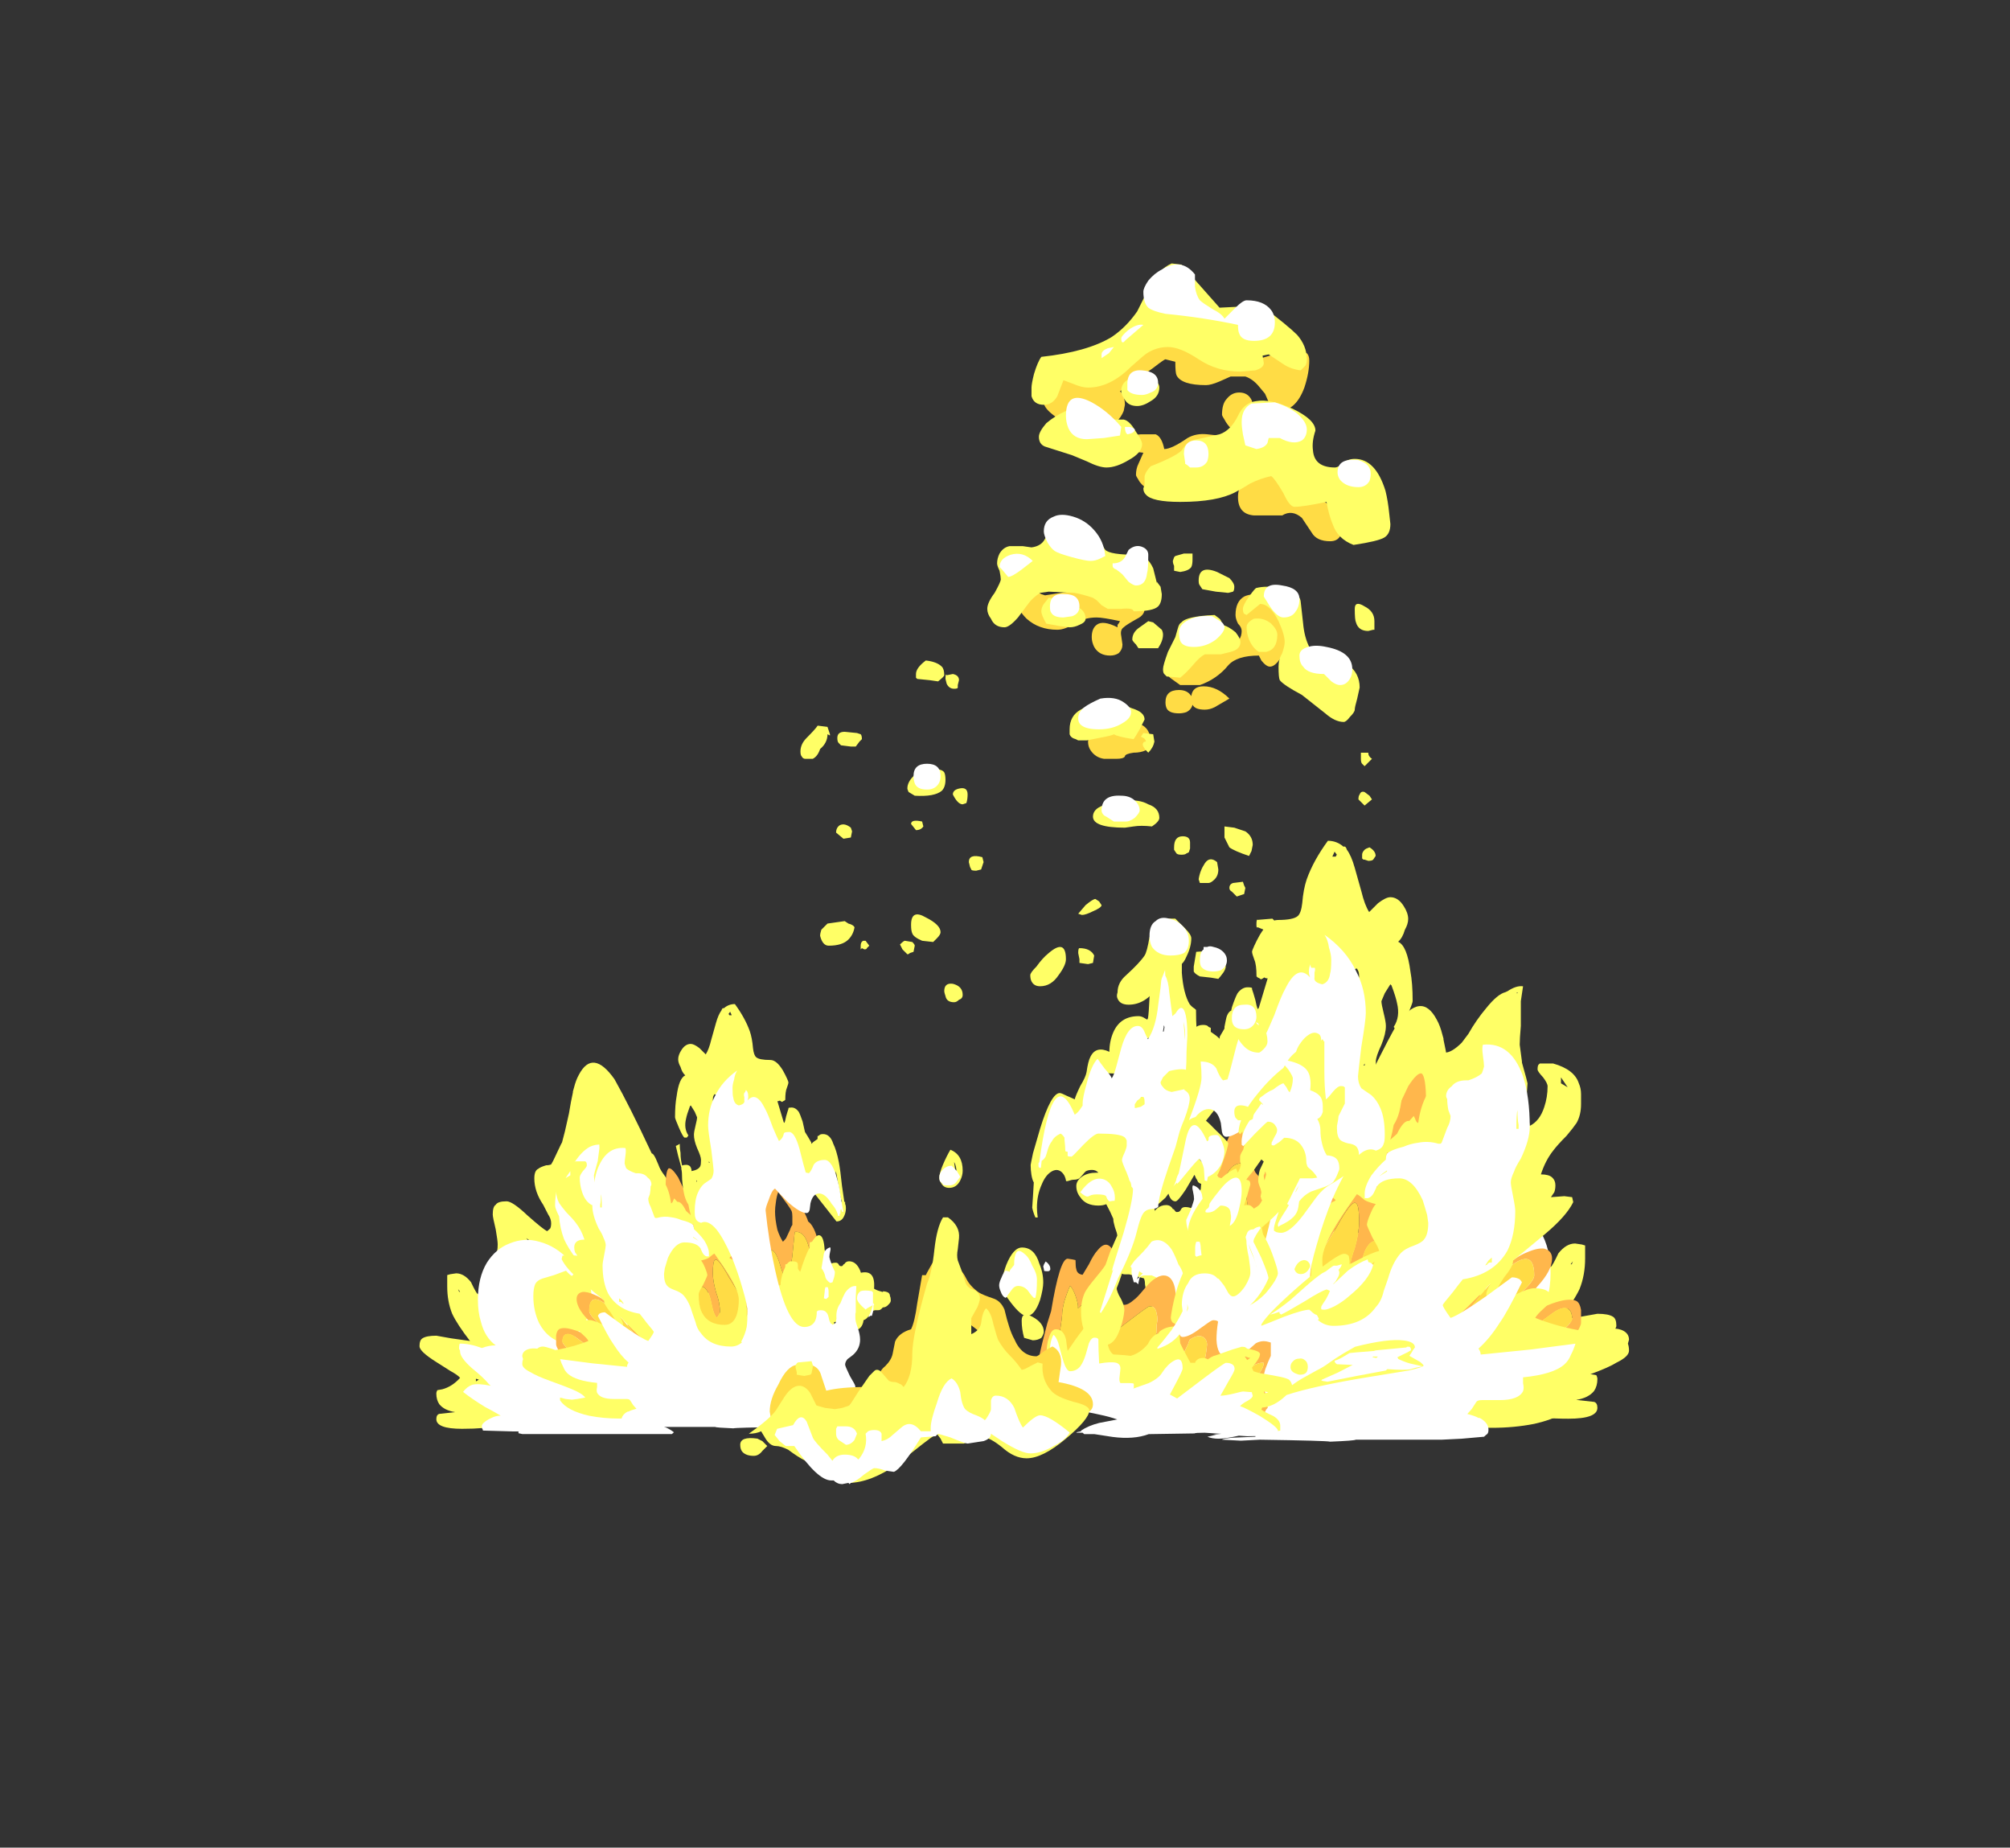 <?xml version="1.0" encoding="UTF-8" standalone="no"?>
<svg xmlns:ffdec="https://www.free-decompiler.com/flash" xmlns:xlink="http://www.w3.org/1999/xlink" ffdec:objectType="frame" height="526.05px" width="572.4px" xmlns="http://www.w3.org/2000/svg">
  <rect width="100%" height="100%" fill="#333333" stroke="none"/>
  <g transform="matrix(1.0, 0.0, 0.0, 1.0, 259.95, 395.85)">
    <use ffdec:characterId="1342" height="21.15" transform="matrix(5.637, 0.0, 0.0, 5.002, -140.484, -93.34)" width="16.5" xlink:href="#shape0"/>
    <use ffdec:characterId="1343" height="30.35" transform="matrix(4.485, 0.0, 0.0, 3.98, -111.221, -109.978)" width="23.4" xlink:href="#shape1"/>
    <use ffdec:characterId="1342" height="21.15" transform="matrix(-6.352, 0.0, 0.0, 5.637, 200.35, -109.455)" width="16.5" xlink:href="#shape0"/>
    <use ffdec:characterId="1343" height="30.35" transform="matrix(-6.352, 0.0, 0.0, 5.637, 203.953, -156.469)" width="23.4" xlink:href="#shape1"/>
    <use ffdec:characterId="1344" height="35.75" transform="matrix(-4.485, 0.0, 0.0, 3.98, 145.453, -128.826)" width="26.95" xlink:href="#shape2"/>
    <use ffdec:characterId="1463" height="49.65" transform="matrix(7.0, 0.0, 0.0, 7.0, -49.15, -320.85)" width="26.45" xlink:href="#shape3"/>
  </g>
  <defs>
    <g id="shape0" transform="matrix(1.0, 0.0, 0.0, 1.0, 10.65, 17.2)">
      <path d="M1.8 -10.65 Q1.9 -10.45 2.35 -9.9 2.6 -9.6 2.65 -9.3 2.8 -8.95 2.8 -8.25 L-3.5 -7.95 -1.6 -3.95 -2.85 0.25 -4.65 -2.1 -7.45 -0.7 -6.85 1.55 -5.65 2.9 Q-6.1 3.65 -8.5 3.65 -9.8 3.65 -9.8 3.1 -9.8 2.85 -9.65 2.8 L-8.85 2.7 Q-9.4 2.6 -9.65 2.25 -9.8 2.0 -9.8 1.65 -9.8 1.55 -9.75 1.45 L-9.5 1.4 Q-9.0 1.25 -8.6 0.75 -8.7 0.6 -9.1 0.35 L-9.8 -0.15 Q-10.65 -0.75 -10.65 -1.05 -10.65 -1.4 -10.5 -1.5 -10.3 -1.65 -9.8 -1.65 L-9.05 -1.5 -8.1 -1.35 Q-8.75 -2.3 -9.0 -2.9 -9.25 -3.6 -9.25 -4.45 L-9.25 -5.1 -9.1 -5.15 -8.8 -5.2 Q-8.4 -5.2 -8.05 -4.7 -7.8 -4.1 -7.7 -4.0 -7.45 -4.85 -7.0 -5.65 L-6.8 -6.15 Q-6.7 -6.45 -6.7 -6.85 -6.7 -7.05 -6.8 -7.7 -6.95 -8.4 -6.95 -8.55 -6.95 -9.0 -6.8 -9.1 -6.7 -9.3 -6.25 -9.3 -5.95 -9.3 -5.2 -8.5 -4.4 -7.7 -4.2 -7.6 L-4.05 -7.75 Q-4.0 -7.85 -4.0 -8.05 -4.0 -8.3 -4.15 -8.55 L-4.4 -9.1 Q-4.85 -9.85 -4.85 -10.6 -4.85 -11.05 -4.65 -11.15 -4.55 -11.25 -4.25 -11.35 -4.1 -11.35 -4.0 -11.4 L-3.9 -11.6 -3.5 -12.55 -3.45 -12.65 -3.3 -13.3 Q-3.15 -14.05 -3.1 -14.3 -3.0 -15.0 -2.9 -15.5 L-2.9 -15.55 -2.85 -15.75 Q-2.75 -16.2 -2.6 -16.5 -1.9 -18.0 -0.8 -16.25 -0.05 -14.75 1.05 -12.1 1.4 -11.25 1.8 -10.65 M2.75 -4.65 Q2.9 -4.75 3.05 -4.75 3.45 -4.75 3.55 -4.2 3.6 -4.15 3.65 -3.55 L3.7 -3.55 Q3.7 -3.85 3.7 -4.05 3.75 -4.05 3.8 -4.05 3.85 -4.1 4.0 -4.1 4.3 -4.1 4.5 -2.95 4.55 -2.4 4.6 -1.75 L4.55 -0.75 Q4.55 0.05 4.5 0.6 L4.4 0.6 4.4 0.85 3.75 0.4 2.45 -1.8 -0.35 -3.95 -0.1 -6.65 Q0.15 -6.3 0.15 -6.15 0.05 -6.05 0.05 -5.95 0.05 -5.75 0.15 -5.6 0.15 -5.55 0.3 -5.4 0.35 -5.4 0.65 -5.6 L0.95 -5.75 Q1.75 -5.75 2.05 -5.15 2.15 -4.8 2.2 -4.7 2.3 -4.5 2.45 -4.5 2.6 -4.5 2.75 -4.65 M4.1 -3.0 L4.1 -3.15 4.05 -3.25 4.1 -3.0 M-8.7 -4.3 L-8.65 -4.15 -8.6 -4.15 -8.7 -4.3 M-4.45 -6.5 L-4.35 -6.85 Q-4.85 -6.85 -5.25 -7.2 -4.8 -6.4 -4.5 -6.1 L-4.45 -6.5 M-7.65 0.85 L-7.8 0.8 -7.8 0.95 -7.65 0.85" fill="#ffff66" fill-rule="evenodd" stroke="none"/>
      <path d="M0.25 -10.8 L0.25 -10.8 M2.8 -8.25 L2.8 -7.25 Q2.8 -6.35 2.75 -6.1 2.7 -5.4 2.45 -4.9 L2.4 -4.8 2.4 -4.85 2.35 -4.85 2.25 -4.75 Q2.15 -5.15 2.0 -5.8 L1.95 -6.15 1.9 -6.4 Q1.35 -7.65 0.8 -7.65 0.1 -7.65 -0.1 -6.25 -0.2 -5.8 -0.2 -5.25 L-0.2 -4.8 Q-0.2 -4.45 0.05 -3.95 0.3 -3.45 0.5 -3.3 0.6 -3.45 0.65 -3.6 L0.8 -3.85 Q0.95 -4.1 1.2 -4.1 2.15 -4.1 2.45 -3.15 2.55 -2.85 2.65 -2.4 2.7 -1.95 2.75 -1.9 2.8 -2.0 3.1 -2.25 3.4 -2.5 3.45 -2.5 3.85 -2.5 4.0 -1.85 4.15 -1.6 4.15 -1.05 4.15 -0.8 4.05 -0.55 4.05 0.1 4.2 0.45 4.3 0.8 4.6 1.0 4.75 1.15 5.25 1.4 L5.4 1.5 Q5.5 1.4 5.55 1.35 5.75 1.4 5.8 1.45 5.85 1.5 5.85 1.75 5.85 1.8 5.65 2.05 L5.5 2.15 5.45 2.45 5.15 2.45 Q4.4 3.0 3.95 2.8 L3.55 2.7 3.9 2.5 Q3.15 2.5 2.75 2.5 1.2 2.6 0.55 2.95 L0.45 3.05 Q0.6 3.1 1.3 3.35 1.95 3.6 2.2 3.85 L2.1 3.95 -5.45 3.95 -5.65 3.9 -5.65 3.8 -5.9 3.8 -7.45 3.75 -7.45 3.7 Q-7.5 3.65 -7.5 3.5 -7.5 3.4 -7.4 3.3 -7.25 3.15 -7.05 3.05 -6.8 2.9 -6.55 2.9 -7.0 2.6 -7.35 2.4 -8.0 1.95 -8.45 1.55 -8.25 1.25 -8.0 1.15 -7.7 1.05 -7.05 1.2 L-7.15 1.1 Q-7.4 0.75 -8.0 0.2 -8.6 -0.4 -8.6 -0.75 L-8.6 -0.8 -8.65 -0.9 Q-8.65 -1.2 -8.6 -1.2 -8.1 -1.2 -7.5 -0.95 -7.15 -1.1 -6.8 -1.1 -7.35 -1.55 -7.55 -2.45 -7.7 -3.0 -7.7 -3.7 -7.7 -4.95 -7.25 -5.8 -6.8 -6.6 -6.1 -6.9 -5.35 -7.25 -4.6 -7.0 -3.75 -6.75 -3.1 -5.95 -3.1 -5.85 -3.15 -5.75 L-3.1 -5.65 -2.9 -5.5 -3.0 -5.45 -2.85 -5.2 Q-2.85 -5.15 -2.95 -5.05 -3.05 -5.1 -3.25 -5.35 -3.5 -5.25 -3.85 -5.1 L-4.45 -4.9 Q-4.7 -4.8 -4.8 -4.6 -4.9 -4.35 -4.9 -3.9 -4.9 -3.05 -4.6 -2.35 -4.15 -1.4 -3.25 -1.2 -2.8 -1.55 -2.45 -2.15 -1.95 -2.95 -1.95 -3.7 -1.95 -4.4 -2.2 -5.05 -2.35 -5.35 -2.75 -6.05 -3.15 -6.65 -3.35 -7.15 -3.55 -7.75 -3.6 -8.45 -3.8 -8.9 -3.8 -9.05 L-3.8 -9.1 Q-3.8 -9.55 -3.7 -10.05 -3.55 -10.7 -3.2 -11.15 -3.05 -11.4 -2.8 -11.55 -2.45 -12.15 -2.05 -12.4 -0.85 -13.05 0.85 -10.45 2.2 -9.65 2.55 -9.05 2.75 -8.7 2.8 -8.25 M-2.9 -1.0 L-2.9 -1.0" fill="#ffffff" fill-rule="evenodd" stroke="none"/>
    </g>
    <g id="shape1" transform="matrix(1.0, 0.0, 0.0, 1.0, 17.05, 26.25)">
      <path d="M-10.4 -3.3 L-10.15 -3.3 -9.75 -4.1 -9.6 -5.8 -7.85 -8.05 Q-7.65 -7.85 -7.15 -7.4 L-5.95 -8.95 Q-5.65 -9.2 -5.2 -9.0 L-4.45 -8.3 Q-4.35 -8.65 -4.15 -9.8 L-1.2 -13.85 0.7 -11.7 Q1.05 -10.95 1.1 -10.7 1.65 -10.25 1.85 -8.45 L2.05 -6.4 Q2.1 -5.25 2.2 -4.8 2.6 -2.95 2.95 -1.45 L-8.1 3.35 Q-10.65 3.35 -11.5 2.45 -11.75 2.15 -11.85 1.75 L-11.6 0.35 -12.05 -1.9 -12.3 -3.0 Q-12.85 -3.6 -12.95 -3.75 -13.6 -4.55 -13.6 -5.15 -13.6 -5.55 -13.25 -5.65 -12.95 -5.7 -12.45 -5.45 -12.0 -5.25 -11.65 -4.85 L-11.45 -4.5 Q-12.8 -5.85 -12.8 -4.3 -12.8 -3.9 -11.6 -2.85 L-9.95 -2.65 Q-9.95 -2.7 -10.4 -3.3 M0.1 -11.05 Q0.1 -11.3 0.05 -11.45 -0.05 -11.7 -0.8 -12.8 -0.9 -12.5 -0.95 -12.05 -1.0 -11.7 -1.0 -11.4 -1.0 -10.85 -0.85 -10.1 -0.7 -9.6 -0.5 -9.25 -0.4 -9.35 -0.3 -9.5 L-0.05 -10.1 Q0.0 -10.3 0.1 -10.45 L0.1 -11.05 M1.35 -7.2 L1.2 -8.6 Q0.95 -10.05 0.25 -9.95 0.15 -8.8 0.1 -8.25 0.0 -7.25 -0.4 -6.7 -0.5 -6.95 -0.75 -7.85 -1.0 -8.65 -1.25 -8.65 L-1.3 -5.85 -0.55 -4.9 Q-0.15 -4.9 0.25 -5.6 L0.5 -6.05 1.0 -5.2 1.3 -6.25 1.35 -7.2 M-7.15 -13.85 Q-7.05 -13.6 -6.45 -12.2 -5.95 -11.15 -5.7 -10.75 L-5.75 -10.45 -6.1 -10.35 Q-6.45 -10.35 -6.7 -10.85 L-6.9 -11.15 -6.8 -10.7 -7.35 -10.15 Q-7.7 -11.1 -7.8 -11.65 L-7.95 -13.05 Q-7.95 -14.35 -7.75 -14.5 -7.55 -14.55 -7.15 -13.85 M-13.4 -0.9 L-14.65 -1.3 Q-14.9 -1.75 -14.9 -1.9 -14.9 -2.45 -14.9 -2.55 -14.85 -2.9 -14.7 -3.0 -14.2 -3.3 -12.55 -2.35 L-13.05 -1.9 Q-13.25 -2.1 -13.45 -2.25 -13.9 -2.65 -14.15 -2.65 -14.5 -2.65 -14.5 -2.1 -14.5 -2.0 -14.3 -1.75 -14.05 -1.5 -13.75 -1.2 L-13.4 -0.9 M-3.95 -6.75 Q-4.6 -8.1 -4.8 -7.95 -4.95 -7.9 -4.95 -7.0 -4.95 -6.45 -4.75 -5.65 -4.5 -4.9 -4.5 -4.25 -4.5 -4.2 -4.55 -4.05 -4.6 -3.95 -4.7 -3.8 -4.85 -4.0 -4.95 -4.4 -5.0 -4.65 -5.1 -5.15 -5.2 -5.6 -5.35 -5.8 -5.5 -6.05 -5.75 -6.05 L-6.0 -5.95 -5.75 -4.45 -5.5 -3.7 -4.3 -2.6 -2.9 -3.65 -2.8 -3.95 Q-2.7 -4.2 -2.7 -4.25 -2.7 -4.4 -3.1 -5.2 L-3.95 -6.75" fill="#ffb74c" fill-rule="evenodd" stroke="none"/>
      <path d="M0.5 -6.05 L1.0 -5.2 0.5 -6.05 M1.3 -6.25 L1.35 -7.2 1.3 -6.25" fill="#ffc645" fill-rule="evenodd" stroke="none"/>
      <path d="M-11.45 -4.5 L-11.35 -4.45 Q-10.9 -4.0 -10.4 -3.3 -9.95 -2.7 -9.95 -2.65 L-11.6 -2.85 Q-12.8 -3.9 -12.8 -4.3 -12.8 -5.85 -11.45 -4.5 M0.5 -6.05 L0.25 -5.6 Q-0.15 -4.9 -0.55 -4.9 L-1.3 -5.85 -1.25 -8.65 Q-1.0 -8.65 -0.75 -7.85 -0.5 -6.95 -0.4 -6.7 0.0 -7.25 0.1 -8.25 0.15 -8.8 0.25 -9.95 0.95 -10.05 1.2 -8.6 L1.35 -7.2 1.3 -6.25 1.0 -5.2 0.5 -6.05 M-13.05 -1.9 L-12.3 -0.6 Q-12.35 -0.5 -12.5 -0.5 -12.85 -0.5 -13.4 -0.9 L-13.75 -1.2 Q-14.05 -1.5 -14.3 -1.75 -14.5 -2.0 -14.5 -2.1 -14.5 -2.65 -14.15 -2.65 -13.9 -2.65 -13.45 -2.25 -13.25 -2.1 -13.05 -1.9 M-3.95 -6.75 L-3.1 -5.2 Q-2.7 -4.4 -2.7 -4.25 -2.7 -4.2 -2.8 -3.95 L-2.9 -3.65 -4.3 -2.6 -5.5 -3.7 -5.75 -4.45 -6.0 -5.95 -5.75 -6.05 Q-5.5 -6.05 -5.35 -5.8 -5.2 -5.6 -5.1 -5.15 -5.0 -4.65 -4.95 -4.4 -4.85 -4.0 -4.7 -3.8 -4.6 -3.95 -4.55 -4.05 -4.5 -4.2 -4.5 -4.25 -4.5 -4.9 -4.75 -5.65 -4.95 -6.45 -4.95 -7.0 -4.95 -7.9 -4.8 -7.95 -4.6 -8.1 -3.95 -6.75" fill="#ffdc45" fill-rule="evenodd" stroke="none"/>
      <path d="M0.5 -18.55 Q0.6 -18.35 0.75 -17.85 L0.9 -17.1 Q1.1 -16.75 1.25 -16.45 L1.3 -16.35 1.3 -16.25 1.45 -16.4 1.7 -16.6 1.7 -16.8 1.8 -16.85 Q1.85 -16.95 2.05 -16.95 2.5 -16.95 2.7 -16.25 2.9 -15.8 3.05 -14.95 3.15 -14.35 3.25 -13.25 L3.4 -12.1 3.45 -12.1 3.45 -11.95 Q3.5 -11.85 3.5 -11.65 3.5 -11.3 3.35 -11.0 3.2 -10.7 2.9 -10.7 0.9 -13.55 0.9 -13.6 L-1.65 -16.9 -3.85 -19.5 -4.1 -20.15 Q-4.35 -19.6 -4.85 -19.8 L-4.9 -19.7 Q-4.95 -19.6 -4.95 -19.4 -4.95 -19.3 -4.8 -18.85 L-4.05 -13.15 -2.3 -2.9 Q-3.0 -1.0 -4.35 -1.0 L-7.0 -3.75 -8.4 -7.15 -8.65 -1.55 Q-9.25 -2.05 -10.3 -3.25 L-10.85 -3.9 Q-10.65 -3.5 -10.65 -3.35 -10.65 -3.2 -10.95 -2.8 L-10.3 -0.65 -9.65 3.1 -9.8 3.3 Q-10.0 3.4 -10.9 3.4 -11.9 3.4 -12.8 3.2 -14.2 2.85 -14.65 2.1 L-14.65 1.9 -14.3 2.0 -13.9 2.05 -13.55 2.0 -13.05 1.9 Q-13.25 1.6 -13.9 1.3 -14.2 1.15 -15.3 0.7 -16.15 0.35 -16.5 0.1 -17.05 -0.2 -17.05 -0.5 -17.05 -0.7 -17.0 -0.85 L-17.05 -1.05 Q-17.05 -1.4 -16.7 -1.55 -16.45 -1.65 -16.1 -1.6 -15.95 -1.75 -15.75 -1.75 -15.6 -1.75 -15.2 -1.6 L-14.95 -1.5 -14.7 -1.55 Q-13.75 -1.75 -12.85 -2.15 -12.9 -2.3 -13.25 -2.65 -13.6 -3.0 -13.6 -3.2 -13.6 -3.35 -13.4 -3.5 -13.2 -3.65 -12.8 -3.65 -12.55 -3.65 -12.0 -3.35 L-11.85 -3.25 -11.1 -3.45 Q-11.1 -3.6 -11.45 -4.2 -11.85 -4.75 -11.85 -5.0 L-11.85 -5.05 -12.5 -5.65 -13.3 -6.4 Q-14.25 -7.3 -14.55 -8.0 L-14.5 -8.25 -14.15 -8.3 -13.55 -8.25 -13.7 -8.5 Q-13.75 -8.65 -13.75 -8.85 -13.75 -9.1 -13.6 -9.25 -13.45 -9.4 -13.1 -9.4 -13.3 -10.1 -13.65 -10.6 -13.85 -10.9 -14.25 -11.35 -14.55 -11.75 -14.7 -12.0 -14.9 -12.4 -14.9 -12.95 L-14.9 -13.45 Q-14.9 -13.75 -14.8 -14.0 -14.6 -14.7 -13.65 -15.0 L-13.05 -15.0 -13.0 -14.95 Q-12.95 -14.9 -12.95 -14.7 -12.95 -14.6 -13.2 -14.3 -13.4 -14.0 -13.4 -13.85 -13.4 -13.3 -13.25 -12.8 -13.05 -12.1 -12.6 -11.85 L-12.45 -13.0 Q-12.45 -13.25 -12.5 -14.0 -12.5 -14.05 -12.25 -15.05 L-12.25 -15.1 -12.15 -15.95 Q-12.15 -16.25 -12.2 -16.9 L-12.2 -17.7 Q-12.2 -17.95 -12.2 -18.15 L-12.3 -18.9 Q-12.0 -18.95 -11.6 -18.65 L-11.5 -18.6 Q-11.15 -18.5 -10.65 -17.8 -10.2 -17.2 -9.85 -16.5 L-9.55 -16.05 Q-9.1 -15.55 -8.8 -15.55 -8.65 -15.55 -8.2 -14.15 L-8.0 -13.45 Q-7.7 -12.85 -7.6 -12.0 -7.55 -12.0 -7.5 -12.1 -7.45 -12.25 -7.4 -12.35 L-7.2 -12.1 Q-6.95 -12.15 -6.65 -11.45 L-6.35 -11.15 Q-6.45 -11.55 -6.5 -11.9 -6.65 -12.15 -6.75 -12.55 -6.85 -13.0 -6.9 -13.7 -6.9 -14.25 -6.95 -14.45 L-6.95 -14.55 Q-7.2 -15.55 -7.3 -16.1 -7.2 -16.15 -7.05 -16.25 L-7.05 -16.15 Q-7.05 -15.9 -7.0 -15.6 L-7.0 -15.55 Q-7.0 -15.15 -6.9 -14.7 -6.8 -14.75 -6.65 -14.75 -6.5 -14.75 -6.4 -14.65 -6.3 -14.5 -6.3 -14.3 -5.85 -14.4 -5.75 -14.65 -5.7 -14.75 -5.7 -15.1 -5.7 -15.35 -5.95 -15.95 -6.15 -16.5 -6.15 -16.9 -6.15 -17.1 -6.05 -17.55 -5.95 -18.0 -5.95 -18.15 L-6.1 -18.55 -6.35 -19.0 -6.4 -18.95 Q-6.6 -18.35 -6.65 -18.05 -6.8 -17.35 -6.5 -16.85 L-6.6 -16.7 -6.75 -16.7 Q-6.85 -16.75 -7.1 -17.4 -7.35 -18.05 -7.35 -18.15 -7.35 -19.05 -7.25 -19.65 -7.1 -20.95 -6.7 -21.15 -6.9 -21.35 -7.0 -21.75 -7.15 -22.05 -7.15 -22.3 -7.15 -22.6 -6.95 -22.95 -6.7 -23.4 -6.35 -23.4 -6.15 -23.4 -5.8 -23.1 L-5.4 -22.65 Q-5.2 -23.0 -5.05 -23.7 L-4.75 -24.9 Q-4.6 -25.5 -4.4 -25.8 -4.35 -26.0 -4.25 -25.95 -3.95 -26.25 -3.55 -26.25 -2.9 -25.25 -2.6 -24.3 -2.45 -23.8 -2.4 -23.1 -2.35 -22.6 -2.2 -22.45 -2.0 -22.25 -1.3 -22.25 -0.9 -22.25 -0.5 -21.5 -0.35 -21.2 -0.25 -20.95 -0.15 -20.7 -0.15 -20.65 -0.15 -20.55 -0.25 -20.25 -0.35 -20.0 -0.35 -19.4 L-0.4 -19.35 Q-0.5 -19.3 -0.55 -19.25 -0.65 -19.3 -0.7 -19.35 -0.75 -19.3 -0.85 -19.3 L-0.45 -17.8 -0.4 -17.75 Q-0.35 -17.9 -0.3 -18.2 -0.2 -18.6 -0.15 -18.75 L-0.15 -18.8 Q-0.15 -18.85 0.05 -18.85 0.3 -18.85 0.5 -18.55 M1.6 -13.7 L2.7 -12.35 Q3.0 -12.1 3.25 -12.1 3.15 -12.4 3.1 -12.8 L2.9 -14.1 2.85 -14.3 2.85 -13.95 1.6 -13.7 M2.15 -8.65 Q2.4 -8.2 2.45 -7.8 L2.6 -7.7 Q2.7 -7.75 2.85 -7.75 3.0 -7.75 3.05 -7.6 3.1 -7.5 3.2 -7.5 L3.25 -7.5 3.3 -7.55 Q3.35 -7.65 3.4 -7.65 3.5 -7.85 3.7 -7.85 4.15 -7.85 4.4 -7.2 4.6 -6.5 4.75 -6.3 5.05 -6.0 5.35 -5.85 5.5 -5.75 5.85 -5.65 L5.85 -5.7 Q6.05 -5.7 6.2 -5.6 6.3 -5.5 6.3 -5.35 6.35 -5.25 6.35 -5.05 6.35 -4.9 6.2 -4.75 6.05 -4.55 5.85 -4.55 L5.8 -4.5 Q5.7 -4.35 5.55 -4.35 L5.35 -4.35 4.7 -4.15 Q4.65 -4.05 4.65 -3.85 L4.6 -3.5 Q4.5 -3.05 4.2 -2.95 L3.85 -3.5 4.05 -4.4 3.9 -4.4 Q3.35 -3.55 2.75 -3.5 2.8 -3.05 2.7 -2.8 L0.7 -2.8 -0.5 -4.1 -0.8 -6.1 -0.65 -6.15 Q-0.65 -6.5 -0.5 -7.05 L-0.35 -7.45 -0.35 -7.6 -0.3 -7.65 -0.25 -7.65 Q-0.1 -7.85 0.0 -7.85 0.25 -7.85 0.35 -7.8 0.45 -7.75 0.45 -7.6 0.45 -7.45 0.45 -7.35 0.5 -7.2 0.6 -7.1 0.9 -8.2 1.2 -8.85 L1.2 -9.2 1.35 -9.25 Q1.65 -9.8 1.85 -9.7 2.1 -9.6 2.15 -8.65 M-3.85 -25.45 L-3.75 -25.45 -3.85 -25.7 -3.95 -25.55 -3.9 -25.45 -3.85 -25.45 M-9.4 -15.0 L-9.4 -15.0 M-6.0 -13.6 L-6.0 -13.5 -5.95 -13.65 -6.0 -13.6 M-5.2 -15.0 L-5.2 -14.9 -5.15 -14.9 -5.2 -15.0 M-12.0 -18.55 L-12.05 -18.6 -12.05 -18.55 -12.0 -18.55 M-14.0 -14.0 L-14.0 -14.3 -14.3 -13.8 Q-14.15 -13.9 -14.0 -14.0 M-3.75 -8.25 L-3.9 -8.1 -3.85 -8.05 Q-3.7 -8.0 -3.6 -7.85 L-3.75 -8.25 M-6.15 -10.2 L-6.2 -10.5 -6.25 -10.5 -6.15 -10.2 M-5.7 -8.75 L-5.75 -8.85 -5.75 -8.75 -5.7 -8.75 M-5.7 -7.9 Q-5.6 -7.8 -5.45 -7.4 -5.3 -7.0 -5.3 -6.85 -5.3 -6.8 -5.55 -6.2 -5.85 -5.65 -5.85 -5.5 -5.85 -4.65 -5.65 -4.2 -5.25 -3.3 -4.2 -3.3 -3.6 -3.3 -3.4 -4.15 -3.3 -4.6 -3.3 -5.1 -3.3 -5.7 -3.95 -6.9 -4.25 -7.45 -4.85 -8.4 -4.95 -8.35 -5.2 -8.1 -5.35 -8.0 -5.7 -7.9 M-5.85 -7.15 L-5.85 -7.15 M-3.1 -6.6 L-3.05 -6.45 Q-2.8 -5.25 -2.8 -4.45 -2.8 -4.15 -2.8 -3.9 -2.75 -4.15 -2.7 -4.4 L-3.1 -6.6" fill="#ffff66" fill-rule="evenodd" stroke="none"/>
      <path d="M0.95 -14.2 L1.15 -14.15 Q1.3 -14.3 1.45 -14.75 1.65 -15.1 2.15 -15.1 2.65 -15.1 3.0 -13.5 3.1 -13.05 3.2 -12.25 3.3 -11.55 3.35 -11.4 L3.25 -11.4 3.2 -11.6 3.15 -11.5 3.15 -11.25 3.1 -11.25 3.1 -11.1 3.0 -11.1 Q3.0 -11.2 2.9 -11.45 2.8 -11.7 2.6 -11.95 2.2 -12.7 1.8 -12.7 1.4 -12.7 1.25 -12.0 L1.2 -11.55 Q1.15 -11.3 1.0 -11.3 0.6 -11.3 -0.2 -12.1 -0.6 -12.55 -1.0 -13.05 -1.2 -12.95 -1.4 -12.25 -1.6 -11.7 -1.6 -11.5 -1.4 -9.3 -1.0 -7.25 -0.2 -3.15 0.85 -3.15 1.35 -3.15 1.55 -3.6 1.65 -3.85 1.65 -4.25 L1.7 -4.3 Q1.75 -4.35 1.9 -4.35 2.15 -4.35 2.25 -4.2 2.35 -4.1 2.4 -3.85 2.45 -3.55 2.5 -3.5 L2.55 -3.35 2.55 -3.4 Q2.6 -3.4 2.65 -3.3 L2.8 -3.4 2.85 -3.45 2.9 -3.75 Q2.85 -4.4 3.15 -4.85 3.3 -5.3 3.45 -5.6 4.1 -6.65 4.95 -5.4 5.1 -5.25 5.15 -5.0 L5.3 -4.75 Q5.25 -4.7 5.25 -4.65 L5.25 -4.5 Q5.25 -4.3 5.2 -4.15 L5.15 -3.95 5.05 -3.95 Q5.0 -3.9 4.95 -3.85 4.95 -3.9 4.9 -4.15 4.85 -4.3 4.65 -4.3 L4.35 -4.3 Q4.25 -4.25 4.15 -4.2 L4.1 -4.1 Q4.1 -4.0 4.1 -3.8 4.1 -3.55 4.25 -3.1 4.4 -2.6 4.4 -2.25 4.4 -1.6 3.95 -1.15 L3.6 -0.85 Q3.45 -0.65 3.45 -0.45 3.45 -0.35 3.75 0.35 4.1 1.0 4.1 1.1 4.1 1.25 4.05 1.55 4.0 1.8 4.0 1.95 L4.4 1.95 4.9 2.1 4.95 2.05 4.95 2.25 Q4.95 2.6 4.25 2.8 4.25 3.0 4.2 2.95 L3.95 3.0 3.5 3.05 Q3.5 3.1 3.45 3.1 3.35 3.1 3.35 2.9 3.35 2.7 3.5 2.65 L3.85 2.6 3.25 2.6 0.95 2.7 0.3 2.85 Q-0.2 2.95 -1.0 3.05 L0.45 3.45 1.2 3.7 1.65 3.75 1.45 3.75 1.85 3.85 Q1.65 3.95 1.35 3.95 1.05 3.95 0.45 3.8 L-0.3 3.8 -0.3 3.85 0.75 3.9 Q1.15 3.95 1.2 4.0 L0.35 4.05 -0.5 4.0 Q-3.5 4.05 -3.65 4.1 -4.75 4.05 -4.8 4.0 L-8.65 4.0 -9.55 3.95 -10.55 3.85 Q-10.6 3.8 -10.65 3.75 -10.75 3.7 -10.75 3.5 -10.75 3.25 -10.55 3.05 -10.45 2.95 -10.35 2.9 L-10.3 2.9 Q-10.15 2.8 -9.8 2.7 L-10.0 2.45 -10.2 2.1 Q-10.25 2.0 -10.45 2.0 -10.6 2.0 -11.25 2.0 -12.1 2.0 -12.3 1.55 -12.35 1.4 -12.3 1.15 -12.3 0.95 -12.3 0.85 -13.65 0.7 -14.15 0.2 -14.35 0.0 -14.45 -0.3 -14.55 -0.5 -14.65 -0.85 L-12.6 -0.55 -10.4 -0.3 Q-10.4 -0.45 -10.3 -0.6 -10.8 -1.1 -11.25 -1.9 -11.6 -2.45 -12.25 -3.95 -12.2 -4.05 -12.15 -4.1 -12.0 -4.2 -11.8 -4.2 L-10.65 -3.25 Q-9.45 -2.3 -9.05 -2.15 -8.7 -2.7 -8.7 -2.8 -8.7 -2.85 -9.15 -3.45 -9.45 -3.9 -9.6 -4.1 -11.0 -4.35 -11.6 -5.55 -11.95 -6.35 -11.95 -7.55 -11.95 -7.75 -11.85 -8.3 -11.75 -8.85 -11.75 -9.0 -11.75 -9.2 -11.9 -9.55 -11.95 -9.75 -12.2 -10.2 -12.6 -11.15 -12.6 -11.8 -12.6 -13.3 -12.3 -14.35 -11.75 -16.1 -10.5 -15.95 -10.45 -15.8 -10.5 -15.4 -10.55 -15.0 -10.55 -14.85 L-10.5 -14.65 -10.45 -14.5 Q-10.25 -14.3 -9.85 -14.15 L-9.75 -14.15 Q-9.3 -14.15 -9.1 -13.85 -8.85 -13.65 -8.85 -13.35 -8.85 -13.3 -8.9 -13.2 -8.9 -12.95 -8.95 -12.65 L-9.05 -12.35 Q-9.05 -12.05 -8.9 -11.75 -8.75 -11.3 -8.65 -11.0 L-8.6 -10.95 -8.5 -10.95 Q-8.05 -11.1 -7.6 -11.0 -7.25 -10.95 -6.95 -10.8 -6.4 -10.65 -6.2 -10.45 -6.15 -10.3 -6.15 -10.15 -5.8 -9.8 -5.5 -9.35 -5.2 -8.8 -5.2 -8.45 -5.2 -8.25 -5.2 -8.2 L-5.35 -8.2 Q-5.5 -8.25 -5.6 -8.45 L-5.75 -8.8 Q-6.0 -9.2 -6.75 -9.2 -7.35 -9.2 -7.8 -8.1 -7.9 -7.75 -8.0 -7.35 L-8.05 -6.95 Q-8.05 -6.35 -7.85 -6.1 -7.75 -5.95 -7.4 -5.8 -7.0 -5.65 -6.8 -5.4 -6.45 -4.95 -6.25 -4.15 L-6.05 -3.5 Q-5.95 -3.0 -5.7 -2.7 -5.1 -1.75 -3.8 -1.75 -3.4 -1.75 -3.1 -2.05 L-3.15 -2.1 Q-2.9 -2.6 -2.8 -3.15 -2.75 -3.55 -2.75 -4.25 -2.75 -4.7 -3.05 -5.85 -3.35 -7.05 -3.75 -8.15 -4.25 -9.45 -4.7 -10.1 -5.25 -10.85 -5.7 -10.6 -6.0 -10.7 -6.05 -10.95 -6.1 -11.05 -6.1 -11.4 -6.1 -12.25 -5.9 -12.75 -5.75 -13.15 -5.5 -13.4 L-5.05 -13.75 Q-4.9 -14.0 -4.9 -14.35 -4.9 -14.45 -5.05 -15.85 -5.25 -17.2 -5.25 -17.55 -5.25 -18.75 -4.8 -19.7 -4.35 -20.75 -3.4 -21.5 -3.55 -21.25 -3.6 -20.85 -3.7 -20.5 -3.7 -20.25 -3.7 -19.7 -3.65 -19.55 -3.6 -19.1 -3.3 -19.0 -2.9 -19.1 -2.95 -19.35 L-2.95 -19.6 Q-3.0 -19.75 -2.95 -19.9 L-2.9 -19.95 -2.85 -20.1 Q-2.75 -20.0 -2.75 -19.95 -2.7 -19.85 -2.7 -19.6 -2.7 -19.5 -2.75 -19.35 -2.2 -20.05 -1.65 -18.8 -1.45 -18.4 -1.15 -17.45 -0.85 -16.65 -0.75 -16.45 -0.5 -16.65 -0.45 -16.95 -0.45 -17.0 -0.4 -17.05 -0.3 -17.1 -0.1 -17.1 0.25 -17.1 0.55 -15.9 0.85 -14.55 0.95 -14.2 M1.95 -7.35 L2.1 -8.4 Q2.2 -8.75 2.5 -8.85 2.55 -8.75 2.5 -8.55 2.45 -8.3 2.45 -8.15 2.45 -8.1 2.6 -7.6 L2.8 -7.1 Q2.8 -6.9 2.75 -6.7 L2.65 -6.35 2.5 -6.3 Q2.25 -6.5 2.2 -6.7 2.15 -7.05 1.95 -7.35 M2.4 -5.7 L2.4 -5.3 2.25 -5.15 2.1 -5.2 2.15 -5.65 Q2.15 -5.85 2.2 -6.0 L2.35 -6.0 Q2.4 -5.85 2.4 -5.7 M4.9 -4.5 Q4.85 -4.45 4.75 -4.4 L5.0 -4.1 4.9 -4.55 4.9 -4.5 M-12.0 -11.7 Q-12.0 -12.45 -12.05 -12.65 -12.05 -12.15 -12.1 -11.9 L-12.1 -11.7 -12.0 -11.7 M-10.8 -4.95 Q-10.7 -4.9 -10.7 -4.85 L-10.6 -4.8 -10.75 -5.05 Q-10.85 -5.15 -10.9 -5.2 L-10.9 -4.95 -10.8 -4.95 M-6.2 -9.55 Q-6.05 -9.45 -5.85 -9.3 -6.0 -9.45 -6.2 -9.6 L-6.2 -9.55" fill="#ffffff" fill-rule="evenodd" stroke="none"/>
    </g>
    <g id="shape2" transform="matrix(1.0, 0.0, 0.0, 1.0, 21.65, 31.4)">
      <path d="M0.4 -7.7 Q0.45 -7.85 0.45 -8.35 L0.65 -8.4 0.95 -8.45 Q1.45 -8.45 2.0 -4.7 L2.25 -3.8 Q2.95 -0.85 2.95 0.1 L2.95 0.55 Q2.95 0.85 2.9 1.1 2.75 1.75 2.1 1.75 L-10.3 3.4 Q-10.95 3.4 -11.45 2.8 -11.55 2.6 -11.65 2.35 -11.75 2.2 -11.75 2.25 -11.75 1.8 -11.65 1.35 -11.55 0.85 -11.35 0.7 L-11.35 0.55 -11.6 -0.55 Q-11.8 -1.15 -11.95 -1.5 L-11.95 -2.45 -11.8 -2.5 Q-11.65 -2.55 -11.5 -2.55 -11.25 -2.55 -11.0 -2.4 L-10.6 -2.0 Q-10.0 -1.45 -9.15 -1.45 -8.55 -1.45 -8.5 -2.65 -8.5 -3.25 -8.6 -3.95 L-8.55 -4.0 Q-8.45 -4.05 -8.3 -4.05 -8.2 -4.05 -7.95 -3.85 L-7.45 -3.45 Q-6.75 -2.85 -6.35 -2.85 -6.1 -2.85 -6.05 -3.55 -6.0 -3.75 -5.95 -5.05 -5.95 -6.1 -5.8 -6.6 -5.6 -7.25 -5.15 -7.25 -4.85 -7.25 -4.5 -6.95 -4.25 -6.75 -3.85 -6.2 -3.45 -5.65 -3.25 -5.5 -2.9 -5.15 -2.65 -5.15 -2.25 -5.15 -2.15 -6.55 -2.15 -7.0 -2.15 -8.4 -1.7 -10.1 -0.95 -9.05 -0.7 -8.75 -0.4 -8.05 -0.05 -7.4 0.0 -7.3 0.35 -7.35 0.4 -7.7 M-7.9 -2.3 Q-7.85 -1.6 -7.7 -0.95 L-6.35 0.25 Q-6.1 0.15 -6.1 -0.1 L-6.25 -0.4 -6.6 -0.75 -6.0 -1.45 Q-6.4 -1.55 -6.55 -2.0 L-6.7 -2.35 Q-6.75 -2.55 -6.8 -2.65 -7.3 -3.05 -7.65 -2.85 -7.9 -2.65 -7.9 -2.3 M-11.5 -1.0 Q-11.5 -0.65 -11.15 -0.15 L-10.6 0.35 -10.6 -0.65 Q-11.15 -1.05 -11.5 -1.0 M1.15 -5.45 Q0.95 -6.15 0.8 -6.5 0.65 -6.4 0.45 -5.8 0.25 -5.15 0.3 -4.9 L0.1 -5.1 Q-0.05 -5.2 -0.25 -5.2 L-0.55 -5.1 Q-0.4 -3.85 -0.95 -2.3 L-2.65 -3.75 Q-4.15 -5.05 -4.25 -5.05 -4.65 -5.05 -4.7 -4.5 -4.75 -4.35 -4.75 -4.05 L-4.7 -3.7 Q-4.7 -3.0 -4.6 -2.35 L-3.1 -0.95 Q-2.65 -0.55 -2.3 -0.55 L0.0 -0.55 Q0.3 -0.9 0.55 -1.3 L0.9 -0.8 Q1.0 -0.6 1.05 -0.15 L1.75 0.6 Q1.75 0.55 1.75 0.2 L1.65 -1.2 Q1.5 -2.45 1.5 -2.65 1.5 -2.8 1.4 -3.55 1.3 -4.3 1.3 -4.45 1.3 -4.8 1.15 -5.45" fill="#ffb74c" fill-rule="evenodd" stroke="none"/>
      <path d="M1.15 -5.45 Q1.3 -4.8 1.3 -4.45 1.3 -4.3 1.4 -3.55 1.5 -2.8 1.5 -2.65 1.5 -2.45 1.65 -1.2 L1.75 0.2 Q1.75 0.55 1.75 0.6 L1.05 -0.15 Q1.0 -0.6 0.9 -0.8 L0.55 -1.3 Q0.3 -0.9 0.0 -0.55 L-2.3 -0.55 Q-2.65 -0.55 -3.1 -0.95 L-4.6 -2.35 Q-4.7 -3.0 -4.7 -3.7 L-4.75 -4.05 Q-4.75 -4.35 -4.7 -4.5 -4.65 -5.05 -4.25 -5.05 -4.15 -5.05 -2.65 -3.75 L-0.95 -2.3 Q-0.4 -3.85 -0.55 -5.1 L-0.25 -5.2 Q-0.05 -5.2 0.1 -5.1 L0.3 -4.9 Q0.25 -5.15 0.45 -5.8 0.65 -6.4 0.8 -6.5 0.95 -6.15 1.15 -5.45 M-11.5 -1.0 Q-11.15 -1.05 -10.6 -0.65 L-10.6 0.35 -11.15 -0.15 Q-11.5 -0.65 -11.5 -1.0 M-7.9 -2.3 Q-7.9 -2.65 -7.65 -2.85 -7.3 -3.05 -6.8 -2.65 -6.75 -2.55 -6.7 -2.35 L-6.55 -2.0 Q-6.4 -1.55 -6.0 -1.45 L-6.6 -0.75 -6.25 -0.4 -6.1 -0.1 Q-6.1 0.15 -6.35 0.25 L-7.7 -0.95 Q-7.85 -1.6 -7.9 -2.3" fill="#ffdc45" fill-rule="evenodd" stroke="none"/>
      <path d="M1.45 -20.3 Q2.0 -20.3 2.7 -17.75 2.9 -16.95 3.15 -16.0 3.3 -15.2 3.3 -15.15 3.3 -14.8 3.25 -14.45 3.2 -14.1 3.1 -13.9 L3.15 -12.95 3.2 -12.1 Q3.15 -11.8 3.0 -11.4 2.95 -11.4 2.9 -11.4 L2.85 -11.4 Q2.9 -11.8 2.9 -12.1 2.9 -13.0 2.6 -13.75 2.35 -14.45 1.95 -14.7 1.55 -14.95 1.25 -14.55 1.1 -14.35 1.05 -14.0 L0.95 -14.0 Q0.7 -14.1 0.55 -14.1 0.35 -14.1 0.2 -14.2 0.15 -14.25 0.0 -14.45 -0.1 -14.6 -0.2 -14.7 -0.35 -14.8 -0.6 -14.8 -0.85 -14.8 -1.0 -14.6 L-0.85 -14.6 Q-0.35 -14.6 0.0 -14.35 0.4 -14.05 0.4 -13.65 0.4 -13.2 0.15 -12.85 -0.2 -12.25 -1.0 -12.25 -1.3 -12.25 -1.5 -12.35 L-1.75 -11.8 -1.95 -11.3 -1.95 -11.25 Q-1.95 -11.1 -2.05 -10.7 -2.2 -10.25 -2.2 -10.1 L-1.75 -8.95 -1.45 -8.0 Q-1.25 -7.65 -0.8 -7.05 -0.35 -6.45 -0.15 -6.05 0.1 -5.45 0.1 -4.65 0.1 -4.0 -0.05 -3.45 L0.0 -3.35 Q0.45 -2.7 0.95 -1.85 1.0 -2.15 1.05 -2.65 1.2 -3.4 1.7 -3.4 2.0 -3.4 2.15 -2.75 2.3 -2.35 2.3 -1.4 L2.4 -0.05 Q2.45 0.6 2.6 0.6 L2.8 0.6 2.85 0.7 2.85 0.85 Q2.75 0.95 2.55 1.1 2.4 1.2 2.35 1.2 1.7 1.2 1.65 0.0 L-6.85 2.1 -12.25 3.9 -12.55 3.85 Q-12.55 3.8 -12.55 3.5 -12.55 3.1 -12.1 2.8 -11.6 2.55 -11.35 2.35 L-11.4 2.2 Q-12.05 2.15 -12.7 1.55 L-12.95 1.3 Q-14.7 0.65 -18.25 0.0 L-20.7 -0.45 Q-21.65 -0.7 -21.65 -0.8 -21.65 -0.85 -21.45 -1.05 L-20.75 -1.5 Q-20.9 -1.75 -21.0 -1.95 L-21.1 -2.1 Q-21.1 -2.5 -20.4 -2.6 -19.4 -2.75 -17.3 -2.15 L-16.6 -1.7 Q-15.95 -1.25 -15.65 -1.0 -15.3 -0.7 -14.85 -0.45 L-14.05 0.05 Q-13.65 0.3 -13.3 0.6 -13.25 0.35 -13.1 0.2 -12.95 0.1 -12.55 0.0 L-11.6 -0.2 Q-11.2 -0.25 -10.85 -0.4 L-10.75 -0.65 -10.85 -0.8 Q-11.25 -1.35 -11.25 -1.55 -11.3 -1.65 -11.2 -1.75 -11.05 -1.9 -10.5 -2.0 -10.45 -2.0 -10.35 -2.1 -10.3 -2.15 -10.1 -2.15 L-9.5 -1.95 -8.5 -1.55 Q-8.3 -1.5 -8.15 -1.4 L-7.95 -1.25 Q-7.8 -1.35 -7.65 -1.35 -7.3 -1.35 -7.15 -1.05 L-7.15 -1.0 -6.85 -1.0 -6.75 -1.2 -6.35 -2.05 -6.2 -2.4 Q-6.15 -2.85 -6.15 -3.5 L-5.85 -3.6 Q-5.3 -3.6 -4.9 -3.25 L-4.8 -3.1 Q-4.4 -2.95 -4.15 -2.35 -3.85 -1.95 -3.55 -1.75 -3.35 -1.6 -3.05 -1.5 L-2.65 -1.55 -1.95 -1.6 Q-1.7 -1.8 -1.6 -2.3 -2.1 -2.45 -2.4 -3.5 -2.6 -4.1 -2.65 -4.75 -2.65 -5.2 -2.3 -5.85 L-2.15 -6.25 -2.15 -6.3 Q-2.3 -6.7 -2.55 -7.55 -3.05 -8.0 -3.55 -8.6 -4.8 -10.0 -4.8 -10.85 -4.8 -11.2 -4.6 -11.8 L-4.55 -12.1 -5.25 -12.8 -5.45 -13.1 Q-5.6 -12.55 -5.9 -12.55 -6.05 -12.55 -6.55 -13.4 L-7.1 -14.45 Q-7.15 -14.35 -7.2 -14.2 -7.3 -14.05 -7.3 -14.0 -7.4 -13.75 -7.9 -13.75 -8.4 -13.75 -8.85 -15.2 -9.0 -15.65 -9.15 -16.2 -9.25 -16.65 -9.25 -16.7 -9.25 -16.8 -8.45 -17.65 -7.65 -18.6 -7.4 -18.6 -7.0 -18.6 -6.75 -18.35 -7.55 -20.7 -7.55 -21.4 -7.55 -22.5 -7.35 -23.6 -7.2 -24.7 -7.2 -26.25 L-7.1 -26.35 Q-6.95 -26.45 -6.8 -26.65 -6.4 -27.4 -6.3 -28.9 -6.3 -29.0 -6.3 -29.65 -6.3 -30.25 -6.25 -30.6 -6.1 -31.65 -5.3 -31.3 -4.7 -31.0 -4.6 -30.1 -4.55 -29.9 -4.5 -29.3 -4.5 -28.75 -4.4 -28.5 -4.3 -28.0 -4.25 -27.15 -4.2 -25.95 -4.15 -25.65 L-4.1 -25.55 -3.95 -25.65 Q-3.75 -25.8 -3.55 -25.8 -2.4 -25.8 -1.95 -24.65 -1.7 -24.0 -1.7 -23.25 -0.85 -23.7 -0.5 -22.9 -0.35 -22.6 -0.25 -21.8 -0.2 -21.45 0.15 -20.8 0.45 -20.1 0.5 -19.85 L1.0 -20.1 Q1.35 -20.3 1.45 -20.3 M1.65 -18.3 L0.7 -18.65 Q-0.15 -18.65 -0.6 -20.05 L-1.25 -21.8 Q-1.5 -21.7 -1.95 -21.7 -2.4 -21.7 -2.55 -22.1 L-3.95 -24.2 Q-4.6 -24.2 -5.0 -25.3 -5.15 -25.7 -5.45 -27.05 L-5.5 -26.2 Q-5.55 -25.55 -6.2 -25.45 L-6.4 -23.9 Q-6.6 -23.15 -6.6 -22.75 L-6.5 -20.85 -6.4 -20.1 1.65 -18.3 M5.1 -7.05 L5.2 -6.6 Q5.2 -6.25 4.55 -5.3 3.9 -4.35 3.55 -4.35 3.05 -4.35 2.7 -5.5 2.5 -6.3 2.5 -6.75 2.5 -7.45 2.75 -8.1 3.05 -9.25 3.85 -9.25 4.4 -9.25 4.85 -8.0 5.0 -7.55 5.1 -7.05 M3.5 -4.05 Q3.55 -4.05 3.55 -3.85 3.55 -3.75 3.4 -3.6 L3.2 -3.4 Q3.0 -3.45 2.9 -3.55 L2.9 -3.75 Q3.05 -3.9 3.1 -3.95 3.25 -4.0 3.45 -4.0 L3.5 -4.05 M-20.0 -1.75 L-19.95 -1.55 Q-19.95 -1.45 -20.1 -1.15 L-18.35 -1.85 -20.0 -1.75 M-8.55 -16.85 L-8.05 -14.85 -7.5 -15.45 Q-7.25 -15.8 -7.25 -16.3 L-8.55 -16.85 M-13.85 -23.9 Q-13.65 -23.6 -13.55 -23.25 -13.1 -22.85 -12.85 -22.3 L-12.75 -22.1 Q-11.9 -21.35 -11.15 -20.3 -9.95 -18.7 -9.9 -17.5 -9.95 -17.4 -10.0 -17.35 L-10.15 -17.55 Q-10.15 -17.4 -10.15 -17.25 L-10.3 -16.75 -10.2 -16.25 Q-10.0 -15.9 -10.0 -15.75 -10.0 -15.6 -10.0 -15.4 L-10.05 -15.2 -10.0 -14.95 -9.9 -14.7 -9.85 -14.6 Q-9.8 -14.75 -9.75 -14.9 -9.35 -14.75 -8.8 -14.2 -8.3 -13.7 -7.8 -13.0 -7.3 -12.3 -7.0 -11.65 -6.7 -10.95 -6.7 -10.5 -6.7 -10.3 -6.75 -10.2 -6.85 -10.0 -7.05 -10.0 -7.1 -10.0 -7.65 -10.55 -8.25 -11.15 -8.4 -11.45 -8.45 -11.05 -8.75 -10.75 -9.0 -10.5 -9.35 -10.5 -9.7 -10.5 -10.2 -12.1 -10.45 -12.9 -10.65 -13.75 -10.65 -14.0 -10.55 -14.05 L-10.4 -14.1 -10.45 -14.2 Q-10.6 -14.4 -10.85 -14.75 L-11.35 -15.55 Q-11.45 -15.45 -11.5 -15.4 L-11.25 -14.8 Q-11.15 -14.4 -11.15 -14.0 -11.15 -13.85 -11.3 -13.45 L-11.35 -13.2 -11.3 -12.9 Q-11.35 -12.75 -11.35 -12.7 L-11.4 -12.65 Q-11.35 -12.5 -11.25 -12.35 -11.2 -12.25 -10.9 -12.05 -10.65 -11.85 -10.55 -11.7 -10.4 -11.4 -10.4 -10.95 -10.4 -10.75 -10.45 -10.5 L-10.65 -10.1 -11.5 -7.7 -10.95 -6.8 Q-10.4 -6.25 -9.6 -5.85 -9.5 -6.0 -9.45 -6.55 -9.4 -7.2 -9.3 -7.5 -9.0 -8.7 -7.65 -8.7 -6.7 -8.7 -6.05 -6.5 -5.85 -5.8 -5.7 -4.95 -5.6 -4.35 -5.6 -4.25 -5.6 -4.05 -5.7 -3.9 -5.85 -3.75 -6.1 -3.75 L-7.2 -4.95 -8.45 -5.8 -9.45 -4.8 Q-10.6 -4.8 -11.6 -5.95 -11.95 -6.4 -12.2 -6.85 -12.4 -7.25 -12.4 -7.4 -12.4 -7.65 -12.15 -8.45 -11.9 -9.3 -11.6 -9.9 -11.4 -10.35 -11.25 -10.55 L-12.1 -11.4 -12.45 -11.8 Q-12.15 -10.8 -12.15 -10.65 -12.15 -10.5 -12.15 -10.45 L-12.3 -10.35 Q-12.45 -10.3 -12.6 -10.3 -13.15 -10.3 -14.0 -11.55 L-14.65 -12.55 Q-15.0 -13.1 -15.2 -13.3 -15.45 -13.6 -15.95 -13.9 L-16.7 -14.45 Q-17.55 -15.1 -17.55 -15.8 -17.55 -16.3 -17.35 -16.5 -17.2 -16.65 -16.85 -16.7 -16.5 -16.8 -16.35 -16.95 -16.15 -17.2 -16.15 -17.75 L-16.15 -17.95 Q-16.25 -18.5 -16.25 -18.65 L-16.65 -19.55 -16.65 -20.7 -16.6 -20.75 Q-16.55 -20.8 -16.4 -20.8 -16.2 -20.8 -15.9 -20.4 -15.55 -19.9 -15.45 -19.85 -15.35 -20.75 -15.35 -21.85 -15.35 -22.4 -15.35 -23.3 L-15.35 -24.0 -15.3 -24.0 Q-15.25 -24.25 -15.15 -24.05 -15.15 -24.45 -14.95 -24.55 -14.7 -24.7 -14.4 -24.5 -14.1 -24.3 -13.85 -23.9 M-13.9 -20.85 L-13.9 -20.85 M-14.9 -20.05 L-14.9 -20.05 M-14.35 -13.55 L-14.55 -13.45 Q-13.35 -12.3 -13.0 -11.75 L-14.35 -13.55 M-11.65 -14.45 L-11.55 -14.05 Q-11.5 -14.25 -11.5 -14.4 -11.55 -14.5 -11.6 -14.7 L-11.65 -14.5 -11.65 -14.45 M-13.85 -7.35 Q-14.25 -7.35 -14.45 -7.9 -14.45 -8.1 -14.3 -8.25 -14.2 -8.35 -14.05 -8.35 -13.65 -8.3 -13.45 -7.7 -13.55 -7.35 -13.85 -7.35 M-18.65 -8.95 Q-18.4 -8.85 -17.9 -8.6 L-16.95 -8.05 -16.95 -8.3 -16.9 -8.65 -16.85 -8.7 Q-16.75 -8.8 -16.6 -8.8 -16.15 -8.8 -13.95 -6.7 -11.75 -4.55 -11.35 -3.75 L-11.35 -3.65 Q-11.6 -3.75 -12.8 -4.3 -14.0 -4.8 -14.4 -4.8 L-14.6 -4.6 Q-14.8 -4.4 -15.0 -4.4 -17.0 -4.4 -18.35 -6.4 -18.75 -7.05 -19.05 -7.85 -19.25 -8.4 -19.25 -8.55 -19.25 -8.9 -19.1 -9.0 -18.95 -9.05 -18.65 -8.95 M-17.75 -7.7 Q-18.25 -7.95 -18.55 -8.25 -18.2 -7.45 -17.55 -6.9 L-17.75 -7.7 M-13.5 -0.25 Q-13.7 -0.15 -13.8 -0.15 -14.15 -0.15 -14.25 -0.4 -14.3 -0.55 -14.3 -0.7 -14.3 -1.05 -14.1 -1.2 -13.95 -1.35 -13.75 -1.3 -13.5 -1.3 -13.35 -1.1 -13.2 -0.95 -13.2 -0.7 -13.2 -0.4 -13.5 -0.25 M-10.3 -1.45 L-10.35 -1.45 Q-10.55 -1.35 -10.65 -1.35 L-10.45 -1.2 -10.3 -1.45 M-11.5 1.05 L-11.8 1.1 -11.55 1.2 -11.5 1.05" fill="#ffff66" fill-rule="evenodd" stroke="none"/>
      <path d="M0.5 -18.75 Q1.9 -22.55 2.75 -15.35 L2.75 -15.35 2.8 -15.3 2.8 -15.05 2.75 -14.95 2.65 -14.95 2.6 -15.45 Q2.45 -15.55 2.35 -15.75 2.3 -15.9 2.2 -16.3 2.1 -16.65 1.95 -16.85 1.8 -17.2 1.4 -17.4 1.25 -17.3 1.15 -17.1 L1.15 -16.95 Q1.1 -16.45 1.1 -16.2 L1.1 -16.15 Q1.05 -16.1 0.95 -16.1 L0.95 -15.8 Q0.9 -15.75 0.7 -15.75 0.65 -15.75 -0.05 -16.6 -0.75 -17.4 -1.0 -17.4 -2.35 -17.4 -2.65 -17.15 -2.75 -17.05 -2.8 -16.9 L-2.8 -16.55 Q-2.8 -16.4 -2.65 -16.0 -2.5 -15.65 -2.5 -15.5 -2.5 -15.35 -2.8 -14.6 L-2.95 -14.15 -2.95 -14.1 -3.05 -13.9 Q-3.1 -13.7 -3.1 -13.6 L-3.15 -13.55 -3.2 -13.45 Q-3.2 -12.6 -2.6 -10.3 -1.95 -8.0 -1.85 -7.55 L-1.95 -7.7 -1.1 -4.65 -1.15 -4.55 Q-1.75 -5.55 -2.25 -7.05 -2.65 -7.95 -2.8 -8.35 -3.15 -9.25 -3.35 -10.0 L-3.55 -10.85 Q-3.7 -11.45 -3.85 -11.7 -4.05 -12.0 -4.4 -12.0 L-4.65 -12.05 -4.8 -12.15 Q-4.8 -12.85 -5.45 -15.0 L-5.9 -16.45 Q-6.05 -17.1 -6.1 -17.3 -6.2 -17.75 -6.45 -18.4 -6.8 -19.45 -6.8 -19.9 -6.8 -20.25 -6.55 -20.45 -6.4 -20.55 -6.4 -20.6 L-6.35 -20.6 Q-6.45 -21.0 -6.55 -21.7 -6.6 -22.45 -6.6 -23.3 L-6.65 -24.4 Q-6.65 -25.35 -6.55 -25.85 -6.35 -26.85 -5.9 -26.0 L-5.7 -25.8 Q-5.65 -26.2 -5.5 -27.5 -5.45 -28.3 -5.25 -28.7 -5.25 -29.1 -5.2 -29.3 L-5.05 -29.3 -5.0 -28.45 -4.95 -27.85 -4.8 -26.6 Q-4.65 -25.0 -4.15 -24.15 -4.05 -24.35 -3.9 -24.75 -3.75 -25.1 -3.5 -25.1 -2.85 -25.1 -2.45 -23.5 L-2.15 -22.25 Q-2.0 -21.6 -1.85 -21.35 -1.8 -21.55 -1.4 -22.05 -1.1 -22.5 -0.95 -22.75 -0.55 -22.3 -0.25 -20.95 0.0 -19.95 0.0 -19.55 L0.0 -19.4 0.15 -19.15 Q0.3 -18.9 0.5 -18.75 M5.15 -7.1 Q5.3 -6.75 5.3 -6.55 5.3 -6.35 5.2 -6.1 5.1 -5.75 4.9 -5.65 4.8 -5.7 4.75 -5.85 L4.55 -6.15 Q4.35 -6.5 4.1 -6.5 3.75 -6.5 3.5 -6.2 3.25 -5.8 3.1 -5.65 L3.0 -5.65 Q2.9 -6.0 2.9 -6.95 2.9 -7.4 3.2 -7.95 3.4 -8.55 3.7 -8.8 4.05 -9.15 4.2 -8.9 4.35 -8.65 4.35 -8.0 4.45 -7.85 4.6 -7.65 L4.65 -7.5 4.7 -7.55 4.9 -7.6 Q5.05 -7.4 5.15 -7.1 M2.1 -7.6 Q2.05 -7.65 2.05 -7.7 2.05 -7.85 2.1 -7.95 2.2 -8.15 2.35 -8.25 L2.45 -8.05 2.5 -7.9 2.45 -7.65 2.45 -7.6 Q2.45 -7.55 2.25 -7.55 2.1 -7.55 2.1 -7.6 M1.85 -3.0 Q2.0 -2.7 2.05 -2.3 2.1 -1.95 2.1 -1.65 2.1 -1.45 2.05 -0.9 L1.95 -0.05 1.9 -0.05 Q1.9 0.25 1.9 0.4 2.0 0.8 2.35 1.05 2.8 1.35 3.8 1.5 L3.9 1.65 Q4.2 1.7 4.45 1.8 4.85 1.95 5.0 2.15 4.75 2.65 4.4 2.8 4.0 2.95 3.75 3.05 3.6 3.05 3.6 3.0 3.5 2.95 3.5 2.75 3.5 2.55 3.55 2.5 L3.65 2.45 3.75 2.45 Q3.5 2.5 2.5 2.45 L1.35 2.35 Q0.3 2.35 -1.05 2.7 -1.7 2.85 -2.2 3.05 L-1.05 3.3 Q-0.35 3.5 0.1 3.85 L0.1 3.9 Q0.4 3.95 0.4 4.0 L0.0 4.0 -0.1 4.1 -0.75 4.1 -1.9 4.3 Q-3.25 4.5 -4.2 4.1 L-7.1 4.05 Q-7.15 4.0 -7.75 4.0 L-9.1 4.1 -10.45 4.25 -12.15 4.2 Q-12.2 4.15 -12.3 4.1 -12.4 4.05 -12.4 3.85 -12.4 3.6 -11.25 2.8 -10.3 2.2 -10.0 2.1 -10.15 1.9 -10.5 1.7 -10.8 1.5 -10.8 1.35 L-10.75 1.15 -10.75 1.1 -10.2 1.05 Q-10.1 1.05 -9.6 1.2 -9.05 1.35 -8.75 1.35 L-9.3 0.25 Q-9.65 -0.4 -9.65 -0.55 -9.65 -0.75 -9.55 -0.85 -9.4 -1.0 -9.1 -1.0 -9.0 -1.0 -7.7 0.1 L-6.0 1.55 -5.6 1.3 Q-5.55 1.3 -5.55 1.25 L-5.95 0.4 Q-6.35 -0.45 -6.35 -0.6 -6.35 -1.5 -5.8 -1.15 -5.4 -0.9 -5.05 -0.3 -4.85 0.1 -4.2 0.45 L-3.2 0.85 -3.25 0.8 Q-3.25 0.65 -3.25 0.5 -3.2 0.45 -3.0 0.45 -2.85 0.45 -2.4 0.45 -2.3 0.3 -2.35 -0.05 -2.4 -0.5 -2.4 -0.6 -2.4 -0.9 -2.15 -1.0 -1.8 -1.1 -1.05 -0.95 -1.0 -1.95 -1.0 -2.7 L-0.95 -2.75 Q-0.9 -2.8 -0.75 -2.8 -0.55 -2.8 -0.4 -2.4 L-0.2 -1.6 Q-0.05 -1.05 0.15 -0.75 0.4 -0.4 0.8 -0.4 0.95 -0.4 1.1 -0.75 1.2 -1.0 1.35 -1.6 1.5 -2.25 1.55 -2.45 1.7 -2.9 1.85 -3.0 M-20.6 -2.15 L-20.55 -2.1 -19.15 -1.95 Q-18.55 -1.9 -18.5 -1.85 L-17.4 -1.75 -16.95 -1.7 -16.65 -1.5 Q-16.3 -1.25 -16.0 -1.15 -16.0 -1.0 -16.15 -0.9 L-17.15 -0.85 -16.2 -0.3 Q-15.4 0.1 -15.2 0.2 L-15.15 0.25 -15.25 0.3 -15.55 0.35 -17.35 -0.05 -19.25 -0.45 -19.35 -0.55 Q-20.5 -0.45 -20.85 -0.55 L-21.15 -0.65 Q-21.35 -0.7 -21.6 -0.75 L-20.8 -0.95 Q-20.45 -1.05 -19.9 -1.35 L-20.35 -1.6 Q-20.65 -1.75 -20.85 -1.9 -20.85 -2.1 -20.75 -2.15 L-20.6 -2.15 M-5.15 -25.15 Q-5.2 -25.05 -5.2 -25.0 L-5.15 -24.7 -5.1 -24.7 -5.15 -25.0 Q-5.15 -25.25 -5.15 -25.3 L-5.15 -25.15 M-5.25 -25.7 Q-5.25 -25.9 -5.25 -26.15 -5.25 -26.4 -5.25 -26.6 L-5.25 -25.7 M-6.45 -24.85 L-6.4 -25.4 Q-6.55 -24.85 -6.5 -24.1 L-6.45 -24.85 M-6.55 -16.95 L-6.2 -15.05 -6.1 -14.55 Q-6.0 -14.35 -5.95 -14.15 L-5.95 -14.1 Q-5.85 -13.75 -5.75 -13.6 -5.85 -13.75 -6.0 -13.9 L-6.0 -13.8 Q-6.15 -13.95 -6.65 -14.65 -7.15 -15.35 -7.4 -15.6 -7.6 -15.4 -7.7 -14.9 L-7.75 -14.05 -7.9 -14.0 -7.95 -14.3 Q-8.45 -14.55 -8.75 -15.1 -9.0 -15.6 -9.0 -16.15 -9.0 -16.4 -8.85 -16.8 -8.7 -17.3 -8.5 -17.3 -8.05 -17.3 -8.0 -17.1 L-8.0 -16.95 Q-7.95 -16.85 -7.9 -16.85 -7.4 -18.1 -7.05 -18.0 -6.75 -17.95 -6.55 -16.95 M-1.4 -14.1 Q-0.65 -14.45 0.15 -13.2 -0.2 -12.85 -0.35 -12.9 L-0.55 -13.0 Q-0.7 -13.05 -0.9 -13.05 -1.45 -13.05 -1.5 -12.9 L-1.55 -12.75 Q-1.6 -12.65 -1.7 -12.55 L-2.0 -12.6 -2.0 -12.55 Q-2.05 -12.6 -2.05 -12.8 -2.05 -13.25 -1.85 -13.6 -1.7 -13.95 -1.4 -14.1 M-13.05 -22.0 Q-13.35 -21.5 -13.35 -21.35 -13.35 -20.85 -13.15 -20.35 -13.05 -20.45 -12.95 -20.7 L-12.75 -21.0 Q-12.55 -20.95 -12.1 -20.55 L-11.9 -20.45 Q-11.65 -20.3 -11.25 -19.95 L-11.2 -19.8 -11.45 -19.5 -11.45 -19.45 -11.35 -19.55 Q-10.75 -18.6 -10.5 -18.15 -10.05 -17.3 -10.1 -16.7 L-10.1 -16.6 Q-10.15 -16.55 -10.2 -16.5 L-10.95 -17.4 Q-11.7 -18.25 -11.75 -18.25 -12.1 -18.25 -12.25 -17.95 -12.35 -17.8 -12.35 -17.65 -12.35 -17.45 -12.2 -17.2 L-12.0 -16.75 Q-12.0 -16.7 -12.0 -16.6 -12.0 -16.55 -12.15 -16.55 L-12.5 -16.8 -12.8 -17.1 Q-13.6 -17.1 -13.95 -16.45 -14.2 -16.0 -14.2 -15.45 -14.2 -15.25 -14.25 -15.15 -14.25 -15.05 -14.35 -14.95 -14.7 -14.65 -14.9 -14.25 L-14.6 -14.2 -13.8 -14.2 -13.4 -13.3 Q-13.15 -12.7 -13.0 -12.4 L-13.0 -12.35 Q-13.05 -12.3 -13.1 -12.3 L-12.95 -12.0 Q-12.4 -11.05 -12.4 -10.9 -12.4 -10.7 -12.45 -10.75 -12.5 -10.75 -12.5 -10.8 -13.1 -11.1 -13.4 -11.45 -13.65 -11.75 -13.7 -12.15 L-13.75 -12.55 Q-14.05 -13.0 -14.5 -13.25 L-15.4 -13.6 Q-15.85 -13.8 -15.95 -14.0 -16.1 -14.25 -16.2 -14.55 -16.3 -14.8 -16.3 -14.9 -16.3 -15.35 -16.15 -15.55 -15.95 -15.85 -15.35 -15.85 L-15.5 -15.85 Q-15.3 -16.2 -15.2 -16.7 -15.1 -17.15 -15.1 -17.65 -15.1 -18.05 -14.9 -18.45 -15.15 -18.55 -15.25 -18.95 -15.25 -19.05 -15.25 -19.35 -15.25 -19.85 -15.05 -20.1 -14.85 -20.35 -14.45 -20.5 -14.5 -21.05 -14.45 -21.3 -14.4 -21.85 -14.05 -22.15 -13.6 -22.55 -12.6 -22.7 -12.65 -22.5 -13.05 -22.0 M-13.75 -13.7 L-13.55 -13.25 -13.5 -13.2 -13.6 -13.45 Q-13.7 -13.6 -13.75 -13.7 M-11.3 -10.6 Q-11.3 -10.7 -11.25 -10.75 -11.0 -10.7 -10.85 -10.55 -10.55 -10.55 -10.45 -10.3 -10.4 -10.15 -10.35 -10.0 L-10.4 -9.75 Q-10.4 -9.3 -10.55 -8.55 -10.65 -7.8 -10.65 -7.45 -10.65 -7.1 -10.3 -6.45 -9.85 -5.75 -9.55 -5.75 -9.4 -5.75 -9.25 -6.0 L-9.0 -6.5 Q-8.8 -6.8 -8.65 -7.0 L-8.55 -7.05 Q-8.3 -7.4 -7.75 -7.4 -6.95 -7.4 -6.7 -6.7 -6.5 -6.4 -6.4 -6.0 -6.3 -5.6 -6.3 -5.15 L-6.35 -4.7 Q-6.1 -4.1 -5.65 -3.35 -5.15 -2.6 -4.75 -2.1 L-4.75 -2.0 Q-5.85 -2.4 -6.3 -3.3 -6.4 -3.5 -6.45 -3.75 L-6.65 -3.75 Q-6.7 -3.75 -6.9 -4.0 L-7.3 -4.55 Q-7.85 -5.35 -8.15 -5.35 -8.45 -5.35 -8.75 -4.85 -8.95 -4.6 -9.0 -4.55 -9.1 -4.4 -9.25 -4.4 -10.2 -4.4 -11.1 -5.7 -11.55 -6.35 -11.8 -7.05 -11.8 -7.3 -11.35 -8.5 -11.1 -9.1 -10.85 -9.65 -10.85 -9.85 -10.95 -10.0 -11.0 -10.15 -11.25 -10.55 L-11.25 -10.55 -11.3 -10.6 M-10.1 -13.3 Q-10.1 -14.9 -9.05 -13.8 -8.75 -13.45 -8.35 -12.85 -8.05 -12.4 -8.05 -12.35 -8.05 -12.15 -7.95 -12.05 -7.8 -11.95 -7.8 -11.85 L-7.8 -11.8 Q-7.8 -11.75 -7.95 -11.75 -8.25 -11.75 -8.5 -12.0 -8.65 -12.15 -8.75 -12.25 -9.4 -12.25 -9.4 -11.65 -9.45 -11.5 -9.4 -11.15 -9.35 -10.9 -9.35 -10.8 -9.75 -11.05 -9.95 -12.1 -10.1 -12.8 -10.1 -13.3 M-10.55 -9.5 Q-10.6 -9.3 -10.85 -8.6 L-11.1 -7.7 -11.1 -7.6 Q-11.05 -7.95 -10.85 -8.55 -10.6 -9.15 -10.55 -9.5 M-18.15 -8.2 Q-18.1 -8.35 -18.1 -8.4 -17.5 -8.15 -16.85 -7.6 -16.65 -7.4 -15.95 -6.65 L-15.9 -6.65 Q-16.05 -6.75 -16.15 -7.0 -16.3 -7.25 -16.3 -7.45 -16.3 -7.55 -16.25 -7.65 -16.45 -7.9 -16.45 -8.05 L-16.15 -7.95 Q-16.1 -7.95 -15.95 -7.95 -15.9 -7.95 -15.45 -7.55 L-15.2 -7.4 Q-14.75 -7.05 -14.2 -6.5 L-13.2 -5.5 Q-12.55 -4.9 -11.9 -4.45 -12.15 -4.5 -12.5 -4.65 L-12.5 -4.55 -12.6 -4.45 Q-12.9 -4.6 -14.1 -5.4 -15.15 -6.15 -15.5 -6.25 L-15.7 -6.15 Q-15.65 -5.95 -15.45 -5.55 -15.2 -5.15 -15.15 -5.0 -15.15 -4.9 -15.15 -4.85 -15.15 -4.8 -15.35 -4.8 -15.55 -4.8 -16.0 -5.05 -16.5 -5.35 -16.95 -5.8 -18.2 -6.95 -18.45 -8.0 -18.3 -8.2 -18.15 -8.2 M-16.2 -6.6 L-16.2 -6.6 M-18.65 -1.35 L-18.4 -1.4 -18.45 -1.45 -18.75 -1.45 -18.65 -1.35 M-6.6 -4.65 L-6.65 -4.9 -6.65 -5.2 -6.7 -4.9 Q-6.7 -4.85 -6.6 -4.65" fill="#ffffff" fill-rule="evenodd" stroke="none"/>
    </g>
    <g id="shape3" transform="matrix(1.0, 0.0, 0.0, 1.0, 11.3, 47.9)">
      <path d="M11.85 -43.95 Q11.85 -43.45 11.65 -42.85 11.3 -41.9 10.6 -41.9 L10.25 -42.15 Q10.2 -42.25 10.05 -42.6 L9.8 -42.9 Q9.55 -43.2 9.25 -43.3 L8.65 -43.3 8.2 -43.1 Q7.85 -42.95 7.65 -42.95 6.65 -42.95 6.45 -43.35 6.4 -43.45 6.4 -43.9 L6.0 -44.0 Q5.95 -44.0 5.5 -43.65 L4.5 -42.95 4.15 -42.7 Q4.35 -42.5 4.35 -42.15 L4.3 -41.9 Q4.2 -41.65 4.0 -41.45 4.15 -41.05 4.4 -40.95 4.6 -40.9 5.0 -40.95 L5.6 -40.95 Q5.85 -40.85 5.95 -40.35 6.25 -40.35 6.9 -40.8 7.25 -41.0 7.7 -40.95 L8.15 -40.9 8.7 -41.15 Q8.5 -41.35 8.4 -41.55 8.3 -41.7 8.3 -41.75 8.3 -42.2 8.5 -42.4 8.7 -42.65 9.0 -42.65 9.35 -42.65 9.5 -42.35 9.55 -42.25 9.55 -42.05 9.55 -41.6 9.05 -41.15 L8.15 -40.3 Q7.85 -40.0 7.05 -39.5 L5.3 -38.7 Q5.0 -38.9 4.9 -39.1 4.8 -39.25 4.8 -39.3 4.8 -39.55 4.9 -39.75 L5.1 -40.2 Q3.95 -40.3 3.3 -40.9 L2.75 -42.0 Q2.1 -41.75 1.55 -41.65 1.05 -42.0 1.05 -42.25 L1.65 -43.25 5.6 -44.6 7.0 -44.5 9.6 -44.0 Q9.8 -44.0 10.4 -44.2 L11.75 -44.25 Q11.85 -44.15 11.85 -43.95 M10.25 -39.5 L11.95 -38.9 Q12.05 -38.5 12.55 -38.15 12.85 -37.9 13.05 -37.6 L13.2 -37.25 Q13.2 -36.6 12.7 -36.6 12.15 -36.6 11.95 -36.95 L11.55 -37.55 Q11.15 -37.9 10.75 -37.65 L9.6 -37.65 Q8.95 -37.7 8.95 -38.4 8.95 -39.15 9.85 -39.5 L10.25 -39.5 M4.15 -33.35 Q3.45 -33.5 3.2 -33.5 2.7 -33.5 2.3 -33.25 1.9 -33.0 1.6 -33.0 0.85 -33.0 0.35 -33.45 0.0 -33.8 0.0 -34.05 L0.65 -34.6 0.95 -34.45 1.1 -34.4 1.75 -34.5 2.05 -34.55 3.6 -34.5 5.15 -33.85 Q5.15 -33.6 4.85 -33.45 4.4 -33.2 4.3 -33.1 4.15 -33.0 4.2 -32.75 L4.25 -32.4 Q4.25 -32.2 4.1 -32.05 3.95 -31.95 3.75 -31.95 3.3 -31.95 3.1 -32.3 3.0 -32.5 3.0 -32.7 3.0 -33.05 3.2 -33.2 3.45 -33.4 4.05 -33.1 L4.05 -33.2 Q4.1 -33.25 4.15 -33.35 M4.15 -29.2 Q5.4 -29.4 5.4 -28.4 L5.2 -28.1 Q5.0 -28.0 4.7 -28.0 4.35 -27.95 4.35 -27.85 4.3 -27.75 4.0 -27.75 L3.5 -27.75 Q3.15 -27.8 2.95 -28.1 2.85 -28.25 2.85 -28.45 2.85 -28.65 3.25 -28.9 3.65 -29.1 4.15 -29.2 M9.2 -34.35 Q9.5 -34.5 10.0 -34.4 10.45 -34.25 10.75 -33.9 11.1 -33.5 11.1 -33.05 L10.9 -32.25 Q10.55 -31.5 10.25 -31.5 10.1 -31.5 9.9 -31.75 L9.8 -31.95 Q8.9 -31.95 8.55 -31.55 8.1 -31.0 7.4 -30.75 L6.6 -30.75 6.25 -31.0 Q6.1 -31.1 6.1 -31.2 L7.1 -32.15 9.0 -32.6 Q9.1 -32.75 9.1 -32.95 9.1 -33.1 8.95 -33.25 8.85 -33.45 8.85 -33.6 8.85 -34.15 9.2 -34.35 M8.6 -30.2 L8.0 -29.85 Q7.8 -29.75 7.6 -29.75 7.2 -29.75 7.1 -29.95 7.05 -29.75 6.85 -29.65 6.7 -29.6 6.55 -29.6 6.15 -29.6 6.05 -29.8 6.0 -29.9 6.0 -30.05 6.0 -30.55 6.55 -30.55 6.9 -30.55 7.05 -30.3 7.1 -30.7 7.55 -30.7 8.1 -30.7 8.6 -30.2 M1.4 -3.85 Q1.8 -3.65 1.75 -3.1 L1.65 -2.4 Q3.05 -2.15 3.05 -1.5 3.05 -1.25 2.8 -1.15 L-0.05 -2.65 -1.2 -4.0 Q-1.3 -4.3 -2.1 -4.85 L-2.35 -6.95 Q-2.25 -6.9 -2.1 -6.6 -1.95 -6.3 -1.6 -6.05 -1.45 -5.95 -1.0 -5.8 -0.7 -5.7 -0.55 -5.35 -0.35 -4.5 -0.15 -4.15 0.15 -3.45 0.75 -3.45 0.8 -3.45 1.05 -3.65 1.3 -3.8 1.4 -3.85 M-3.4 -7.2 L-3.9 -3.05 -4.65 -2.1 -5.65 -2.6 Q-5.65 -2.85 -5.4 -3.05 -5.15 -3.3 -5.1 -3.55 L-5.0 -4.05 Q-4.85 -4.4 -4.35 -4.55 -4.2 -4.85 -4.1 -5.6 L-3.9 -6.75 -3.75 -6.75 -3.7 -6.85 -3.45 -7.3 -3.4 -7.2 M-10.1 -1.2 Q-10.1 -1.7 -9.75 -2.3 -9.4 -3.05 -9.0 -3.1 -8.15 -3.25 -8.0 -2.65 L-7.8 -2.05 Q-7.2 -2.2 -6.2 -2.2 L-7.5 -0.7 -9.25 -1.15 -10.05 -0.9 -10.1 -1.2" fill="#ffdc45" fill-rule="evenodd" stroke="none"/>
      <path d="M11.7 -43.75 L11.5 -43.55 Q11.1 -43.6 10.8 -43.8 L10.2 -44.2 9.95 -44.15 10.0 -43.85 Q10.0 -43.65 9.65 -43.55 L9.05 -43.5 Q8.1 -43.5 7.35 -44.0 6.6 -44.5 6.1 -44.5 5.65 -44.5 5.25 -44.25 5.1 -44.15 4.6 -43.7 3.75 -42.85 2.85 -42.85 2.6 -42.85 2.25 -43.0 L1.85 -43.15 1.6 -42.5 Q1.4 -42.15 1.05 -42.15 0.65 -42.15 0.55 -42.5 0.55 -42.65 0.55 -42.85 0.55 -43.0 0.65 -43.4 0.8 -43.9 0.95 -44.1 2.8 -44.3 3.8 -44.9 4.4 -45.3 4.85 -45.95 L5.35 -46.95 Q5.7 -47.65 6.25 -47.9 L6.65 -47.85 8.2 -46.1 9.2 -46.15 9.95 -46.15 Q11.0 -45.35 11.35 -45.0 11.75 -44.55 11.75 -44.0 11.75 -43.85 11.7 -43.75 M5.75 -42.85 Q5.75 -42.5 5.4 -42.3 5.1 -42.1 4.85 -42.1 4.5 -42.1 4.35 -42.35 4.2 -42.55 4.2 -42.7 4.2 -43.25 5.0 -43.3 L5.5 -43.2 Q5.75 -43.05 5.75 -42.85 M11.15 -42.0 Q12.1 -41.55 12.1 -41.1 11.95 -40.65 12.0 -40.3 12.05 -39.6 12.9 -39.6 13.0 -39.6 13.2 -39.75 13.4 -39.95 13.7 -39.95 14.55 -39.95 14.95 -38.65 15.05 -38.25 15.1 -37.75 L15.15 -37.3 Q15.15 -36.9 14.9 -36.75 14.65 -36.6 13.65 -36.45 13.0 -36.7 12.8 -37.3 12.65 -37.65 12.55 -38.2 11.6 -38.0 11.25 -38.0 11.05 -38.0 10.8 -38.55 10.45 -39.15 10.3 -39.25 9.85 -39.15 9.45 -38.95 9.05 -38.7 8.85 -38.6 8.1 -38.2 6.6 -38.2 5.45 -38.2 5.2 -38.5 5.1 -38.6 5.1 -38.75 L5.15 -38.9 Q5.15 -39.15 5.15 -39.25 5.2 -39.45 5.4 -39.65 6.55 -40.1 6.7 -40.35 6.9 -40.7 7.3 -40.75 L8.2 -40.95 Q8.65 -41.1 8.95 -41.7 9.2 -42.25 9.7 -42.3 10.25 -42.4 11.15 -42.0 M6.4 -36.0 L6.75 -36.1 7.1 -36.1 7.1 -35.85 Q7.1 -35.65 7.05 -35.55 6.95 -35.4 6.6 -35.35 L6.35 -35.4 6.35 -35.6 Q6.3 -35.7 6.3 -35.8 L6.35 -35.95 6.4 -36.0 M4.3 -41.55 Q4.55 -41.5 4.8 -41.05 5.05 -40.7 5.05 -40.55 5.05 -40.2 4.5 -39.9 4.0 -39.6 3.6 -39.6 3.3 -39.6 2.8 -39.85 L2.2 -40.1 1.1 -40.45 Q0.85 -40.55 0.85 -40.85 0.85 -41.05 1.15 -41.4 1.5 -41.7 1.95 -41.9 3.15 -42.4 3.7 -41.55 L4.3 -41.55 M0.55 -36.35 Q0.95 -36.4 1.1 -36.7 L1.4 -37.25 3.35 -36.55 3.55 -36.25 Q3.75 -36.05 4.8 -36.05 5.25 -36.05 5.5 -35.5 L5.65 -34.9 5.65 -34.95 5.8 -34.75 5.85 -34.45 Q5.85 -34.1 5.7 -33.95 5.5 -33.75 4.7 -33.75 4.7 -33.9 4.2 -33.85 L3.65 -33.85 3.4 -34.0 3.2 -34.2 3.05 -34.3 Q2.6 -34.45 2.3 -34.5 L1.25 -34.55 0.9 -34.5 Q0.6 -34.3 0.45 -34.1 L0.0 -33.5 Q-0.35 -33.1 -0.55 -33.1 -0.95 -33.1 -1.1 -33.45 -1.25 -33.65 -1.25 -33.85 -1.25 -34.1 -0.95 -34.5 -0.7 -34.95 -0.7 -35.05 -0.7 -35.15 -0.75 -35.4 -0.85 -35.6 -0.85 -35.7 -0.85 -35.9 -0.75 -36.1 -0.6 -36.35 -0.35 -36.4 L0.2 -36.4 0.55 -36.35 M5.5 -33.3 L5.85 -33.0 Q5.9 -32.9 5.9 -32.8 5.9 -32.55 5.7 -32.25 L4.9 -32.25 4.8 -32.4 Q4.65 -32.55 4.65 -32.6 4.65 -32.9 4.95 -33.1 L5.3 -33.35 5.5 -33.3 M2.55 -33.85 Q2.75 -33.7 2.75 -33.45 2.75 -33.3 2.5 -33.2 2.3 -33.1 2.1 -33.1 L1.7 -33.15 1.15 -33.25 Q0.95 -33.6 0.95 -33.75 0.95 -33.9 1.05 -34.05 L1.25 -34.3 1.95 -34.25 2.55 -33.85 M2.1 -28.95 Q2.1 -29.5 2.55 -29.75 2.95 -30.0 3.6 -30.0 4.2 -30.0 4.65 -29.8 5.15 -29.65 5.15 -29.35 L4.95 -28.95 Q4.75 -28.6 4.7 -28.55 4.05 -28.65 3.9 -28.75 3.85 -28.7 3.3 -28.6 L2.8 -28.5 2.45 -28.5 2.35 -28.55 Q2.15 -28.6 2.1 -28.75 L2.1 -28.95 M5.1 -28.6 L5.0 -28.65 5.1 -28.8 5.5 -28.75 5.55 -28.45 Q5.5 -28.2 5.3 -28.0 5.0 -28.3 5.1 -28.4 5.1 -28.45 5.2 -28.45 5.2 -28.55 5.1 -28.6 M11.5 -34.15 L11.6 -33.25 Q11.65 -32.7 11.85 -32.3 L13.4 -31.6 Q13.9 -31.25 13.9 -30.65 L13.8 -30.2 Q13.7 -29.85 13.7 -29.75 13.7 -29.65 13.5 -29.45 13.35 -29.25 13.25 -29.25 12.9 -29.25 12.5 -29.6 L11.55 -30.35 Q10.8 -30.75 10.65 -30.95 10.6 -31.05 10.6 -31.5 10.6 -31.8 10.75 -32.05 10.85 -32.35 10.85 -32.5 10.85 -32.8 10.6 -33.35 10.25 -34.05 9.85 -34.05 L9.3 -33.6 9.2 -33.65 Q9.15 -33.7 9.15 -33.85 9.15 -34.0 9.4 -34.35 9.65 -34.7 9.7 -34.7 10.1 -34.8 10.7 -34.7 11.45 -34.55 11.5 -34.15 M8.75 -34.55 L8.55 -34.5 8.05 -34.55 7.5 -34.65 7.4 -34.8 Q7.35 -34.85 7.35 -35.0 7.35 -35.65 8.1 -35.35 L8.6 -35.1 Q8.8 -34.9 8.8 -34.75 8.8 -34.6 8.75 -34.55 M9.05 -32.5 Q9.05 -32.2 8.65 -32.1 L8.25 -32.0 7.6 -32.0 Q7.4 -31.9 7.15 -31.6 6.85 -31.25 6.6 -31.05 L6.05 -31.1 5.95 -31.2 Q5.9 -31.25 5.9 -31.4 5.9 -31.55 6.1 -32.1 L6.4 -32.7 6.5 -33.05 Q6.55 -33.25 6.65 -33.3 6.85 -33.55 8.0 -33.6 L8.2 -33.45 Q8.3 -33.35 8.3 -33.2 8.55 -33.15 8.85 -32.9 9.05 -32.65 9.05 -32.5 M9.8 -32.1 Q9.55 -32.25 9.4 -32.6 9.3 -32.85 9.3 -33.1 9.3 -33.3 9.6 -33.45 10.0 -33.5 10.3 -33.25 10.55 -33.0 10.55 -32.8 10.55 -32.2 10.1 -32.1 L9.8 -32.1 M14.5 -33.0 L14.45 -33.0 14.25 -32.95 Q13.85 -32.95 13.75 -33.3 13.7 -33.4 13.7 -33.85 13.7 -34.2 14.1 -33.95 14.5 -33.75 14.5 -33.35 L14.5 -33.0 M14.4 -27.75 L14.1 -27.45 14.0 -27.55 Q13.95 -27.6 13.95 -27.75 L13.95 -28.0 14.25 -28.0 Q14.25 -27.85 14.4 -27.75 M14.3 -26.25 L14.4 -26.1 14.1 -25.85 13.85 -26.1 Q13.85 -26.25 13.9 -26.3 13.95 -26.45 14.1 -26.4 L14.3 -26.25 M14.05 -23.65 L14.0 -23.7 14.0 -23.85 Q14.0 -23.95 14.1 -24.05 14.15 -24.1 14.3 -24.15 14.55 -24.0 14.55 -23.8 L14.45 -23.65 Q14.4 -23.6 14.25 -23.6 L14.1 -23.65 14.05 -23.65 M12.9 -22.65 Q12.95 -22.65 12.95 -22.5 12.95 -22.4 12.85 -22.25 L12.65 -22.1 12.55 -22.2 Q12.5 -22.2 12.5 -22.4 12.5 -22.45 12.65 -22.55 L12.75 -22.65 12.9 -22.65 M12.3 -19.5 Q12.25 -19.3 12.1 -19.25 L11.95 -19.25 Q11.9 -19.25 11.9 -19.4 11.9 -19.55 11.95 -19.6 L12.1 -19.7 Q12.25 -19.65 12.3 -19.5 M13.35 -21.05 L13.35 -21.1 13.3 -21.25 13.6 -21.2 Q13.6 -21.05 13.35 -21.05 M9.25 -24.8 Q9.55 -24.6 9.55 -24.25 L9.5 -24.0 9.4 -23.8 Q8.8 -24.0 8.6 -24.15 L8.4 -24.55 8.4 -25.0 8.8 -24.95 9.25 -24.8 M8.1 -23.55 L8.15 -23.25 Q8.15 -23.0 8.0 -22.85 7.85 -22.7 7.75 -22.7 L7.4 -22.7 7.35 -22.85 Q7.4 -23.2 7.6 -23.5 7.8 -23.8 8.1 -23.55 M6.85 -23.9 Q6.8 -23.85 6.65 -23.85 6.5 -23.85 6.45 -23.9 L6.35 -24.05 6.35 -24.15 Q6.35 -24.6 6.7 -24.6 7.0 -24.6 7.0 -24.35 L7.0 -24.1 6.95 -23.95 6.85 -23.9 M6.4 -21.25 L6.8 -20.85 Q7.05 -20.6 7.05 -20.45 7.05 -20.1 6.85 -19.7 6.6 -19.1 6.05 -19.35 5.9 -18.9 5.7 -18.5 5.2 -17.75 4.5 -17.75 4.15 -17.75 4.05 -18.0 4.0 -18.1 4.05 -18.25 4.05 -18.65 4.4 -18.95 4.95 -19.45 5.15 -19.75 5.25 -19.9 5.35 -20.5 5.5 -21.1 5.95 -21.25 L6.4 -21.25 M9.05 -22.2 L8.9 -22.15 8.7 -22.35 Q8.6 -22.4 8.6 -22.5 8.6 -22.65 8.75 -22.7 L9.15 -22.75 9.2 -22.6 9.25 -22.5 9.2 -22.25 9.05 -22.2 M5.75 -25.35 Q5.75 -25.2 5.45 -25.0 5.0 -25.05 4.7 -25.0 L4.35 -24.95 Q3.05 -24.95 3.05 -25.4 3.05 -25.7 3.45 -25.85 L4.4 -26.05 Q4.95 -26.1 5.3 -25.9 5.75 -25.75 5.75 -25.35 M2.75 -21.8 Q3.05 -22.05 3.15 -22.05 L3.3 -21.95 3.4 -21.8 Q3.4 -21.7 3.05 -21.55 2.75 -21.4 2.6 -21.4 L2.45 -21.45 2.75 -21.8 M3.05 -19.45 L2.85 -19.4 2.5 -19.45 2.5 -19.6 2.45 -19.85 Q2.45 -20.05 2.5 -20.05 2.95 -20.05 3.1 -19.75 L3.05 -19.45 M0.55 -18.7 Q0.5 -18.8 0.5 -18.95 0.5 -19.05 0.75 -19.3 1.0 -19.65 1.25 -19.85 1.95 -20.45 1.95 -19.6 1.95 -19.35 1.65 -18.95 1.35 -18.5 0.9 -18.5 0.65 -18.5 0.55 -18.7 M9.75 -21.2 L10.35 -21.25 10.7 -20.9 10.65 -20.65 10.65 -20.6 Q10.6 -20.55 10.45 -20.55 10.3 -20.55 10.25 -20.65 10.15 -20.75 9.75 -20.9 9.7 -20.85 9.7 -21.0 9.7 -21.25 9.75 -21.2 M7.95 -19.95 L8.4 -19.6 Q8.45 -19.45 8.45 -19.3 8.45 -19.2 8.35 -19.05 8.2 -18.85 8.15 -18.8 L7.85 -18.85 7.4 -18.9 Q7.2 -19.0 7.15 -19.1 7.15 -19.15 7.15 -19.3 L7.25 -19.9 7.95 -19.95 M8.65 -16.0 L8.7 -15.85 Q8.7 -15.7 8.55 -15.5 L8.25 -15.25 8.1 -15.25 Q8.05 -15.25 8.05 -15.4 8.05 -15.6 8.15 -15.8 8.25 -16.05 8.35 -16.1 L8.6 -16.05 8.65 -16.0 M8.4 -16.85 L8.45 -17.1 Q8.5 -17.4 8.65 -17.5 L9.2 -17.45 9.65 -17.1 Q9.7 -16.9 10.0 -16.85 10.15 -16.55 10.15 -16.25 10.15 -16.1 10.0 -15.95 9.85 -15.8 9.8 -15.8 9.45 -15.8 9.2 -16.05 9.05 -16.2 8.9 -16.45 8.85 -16.5 8.5 -16.55 L8.4 -16.65 8.4 -16.85 M6.95 -14.35 L6.25 -14.2 Q6.0 -14.25 5.9 -14.4 5.8 -14.5 5.8 -14.6 L5.9 -14.8 6.15 -15.05 Q6.75 -15.2 6.95 -15.05 7.15 -14.95 7.15 -14.6 7.15 -14.4 6.95 -14.35 M9.15 -13.65 Q9.5 -13.6 9.6 -13.35 L9.55 -13.1 9.45 -13.05 8.95 -13.05 8.85 -13.15 Q8.8 -13.25 8.8 -13.4 8.8 -13.7 9.15 -13.65 M5.15 -13.8 L5.15 -13.7 5.0 -13.6 4.8 -13.55 4.75 -13.55 4.75 -13.7 4.85 -13.85 Q5.0 -13.95 5.0 -14.0 L5.1 -14.0 Q5.15 -13.95 5.15 -13.8 M0.6 -4.1 L0.25 -4.2 Q0.15 -4.55 0.15 -4.9 0.15 -5.3 0.6 -5.05 1.05 -4.8 1.05 -4.45 1.05 -4.35 0.95 -4.2 0.8 -4.1 0.6 -4.1 M0.5 -3.05 L0.8 -3.2 1.0 -3.15 Q0.95 -2.5 1.35 -2.05 1.55 -1.8 2.25 -1.6 2.9 -1.45 2.9 -1.25 2.9 -0.9 1.95 -0.1 1.0 0.7 0.35 0.7 -0.15 0.7 -0.65 0.25 -1.15 -0.15 -1.4 -0.15 -1.65 -0.15 -2.2 0.1 L-3.05 0.1 -3.15 -0.1 -3.3 -0.3 Q-3.7 -0.05 -4.85 0.9 -6.0 1.7 -6.9 1.7 -7.05 1.7 -7.3 1.6 L-8.65 0.8 Q-8.95 0.65 -9.35 0.35 -9.65 0.2 -9.85 0.2 -10.1 0.2 -10.3 -0.15 L-10.45 -0.4 Q-10.65 -0.3 -10.95 -0.3 -10.1 -0.9 -9.85 -1.25 L-9.5 -1.8 Q-9.2 -2.25 -8.9 -2.25 -8.65 -2.25 -8.45 -1.95 L-8.2 -1.45 -7.85 -1.35 -7.45 -1.3 -7.15 -1.35 -6.85 -1.45 -6.5 -2.0 -6.05 -2.65 -5.85 -2.85 Q-5.75 -2.95 -5.6 -2.85 L-5.25 -2.45 Q-5.15 -2.4 -5.0 -2.4 -4.95 -2.4 -4.75 -2.3 L-4.65 -2.2 Q-4.3 -2.65 -4.3 -3.55 -4.3 -4.3 -3.7 -6.4 -3.5 -6.85 -3.4 -7.8 -3.3 -8.7 -3.05 -9.1 L-2.85 -9.1 Q-2.35 -8.75 -2.4 -8.25 L-2.45 -7.8 Q-2.5 -7.55 -2.45 -7.35 L-2.3 -6.95 -2.15 -6.5 Q-2.1 -6.25 -1.8 -6.15 -1.55 -6.05 -1.55 -5.8 -1.55 -5.7 -1.65 -5.45 L-1.9 -5.0 -1.9 -4.35 Q-1.55 -4.5 -1.5 -4.8 -1.45 -5.25 -1.3 -5.4 -1.1 -5.25 -1.0 -4.75 -0.85 -4.2 -0.8 -4.1 -0.6 -3.75 -0.35 -3.5 -0.05 -3.2 0.15 -2.9 0.25 -2.9 0.5 -3.05 M-8.15 -28.8 L-8.15 -28.8 M-8.15 -29.1 L-7.75 -29.05 -7.65 -28.75 -7.65 -28.7 -7.75 -28.75 Q-7.75 -28.4 -8.05 -28.15 -8.15 -27.85 -8.35 -27.75 L-8.65 -27.75 Q-8.75 -27.75 -8.8 -27.85 -8.85 -27.9 -8.85 -28.05 -8.85 -28.35 -8.6 -28.6 -8.25 -28.95 -8.15 -29.1 M-7.35 -28.6 Q-7.35 -28.85 -7.05 -28.85 L-6.55 -28.8 -6.4 -28.75 Q-6.35 -28.7 -6.35 -28.55 L-6.45 -28.45 -6.6 -28.25 -6.8 -28.25 -7.2 -28.3 -7.3 -28.4 Q-7.35 -28.45 -7.35 -28.6 M-3.0 -31.15 Q-3.0 -31.1 -3.25 -30.9 L-3.6 -30.95 -4.1 -31.0 -4.15 -31.05 -4.15 -31.2 Q-4.15 -31.45 -3.75 -31.75 -3.3 -31.7 -3.1 -31.5 -3.0 -31.4 -3.0 -31.15 M-2.9 -31.15 L-2.65 -31.2 Q-2.4 -31.15 -2.4 -30.95 L-2.45 -30.75 -2.45 -30.65 Q-2.45 -30.6 -2.6 -30.6 -2.8 -30.6 -2.9 -30.8 L-2.95 -31.0 Q-2.95 -31.25 -2.9 -31.15 M-2.1 -25.95 L-2.25 -25.9 Q-2.45 -25.9 -2.65 -26.3 -2.65 -26.5 -2.35 -26.55 -2.05 -26.6 -2.05 -26.3 -2.05 -26.1 -2.1 -25.95 M-2.95 -26.9 Q-2.95 -26.6 -3.1 -26.45 -3.4 -26.2 -4.2 -26.25 L-4.45 -26.4 Q-4.5 -26.5 -4.5 -26.55 -4.5 -26.8 -4.25 -27.05 -3.95 -27.35 -3.55 -27.35 -3.1 -27.35 -3.0 -27.2 -2.95 -27.1 -2.95 -26.9 M-3.85 -25.0 Q-3.95 -24.85 -4.15 -24.85 L-4.35 -25.1 Q-4.35 -25.3 -3.9 -25.2 L-3.85 -25.0 M-1.4 -23.55 L-1.5 -23.25 -1.7 -23.2 Q-1.9 -23.2 -1.9 -23.25 L-1.95 -23.35 -2.0 -23.55 Q-2.0 -23.9 -1.45 -23.75 L-1.4 -23.55 M-6.75 -24.8 L-6.8 -24.55 -7.1 -24.5 -7.4 -24.75 Q-7.4 -24.95 -7.25 -25.05 -7.05 -25.15 -6.8 -24.95 L-6.75 -24.8 M-6.2 -20.35 L-6.05 -20.15 -6.15 -20.05 Q-6.15 -20.0 -6.25 -20.0 L-6.35 -20.05 -6.4 -20.0 -6.4 -20.15 Q-6.4 -20.3 -6.3 -20.35 L-6.2 -20.35 M-6.9 -20.4 Q-7.15 -20.15 -7.7 -20.15 -7.95 -20.15 -8.05 -20.55 -8.05 -20.65 -8.0 -20.8 L-7.75 -21.05 -7.05 -21.15 -6.9 -21.05 Q-6.7 -21.0 -6.65 -20.9 -6.7 -20.6 -6.9 -20.4 M-2.6 -17.85 Q-2.9 -17.85 -2.95 -18.1 -3.0 -18.25 -3.0 -18.3 -3.0 -18.65 -2.65 -18.6 -2.25 -18.5 -2.25 -18.15 -2.25 -18.0 -2.4 -17.95 -2.5 -17.85 -2.6 -17.85 M-4.25 -19.9 L-4.4 -19.85 Q-4.45 -19.8 -4.5 -19.8 L-4.7 -20.0 -4.8 -20.2 Q-4.65 -20.35 -4.6 -20.35 L-4.3 -20.3 Q-4.2 -20.2 -4.2 -20.15 L-4.25 -19.9 M-3.9 -20.35 Q-4.25 -20.5 -4.3 -20.65 -4.35 -20.75 -4.35 -21.0 -4.35 -21.65 -3.75 -21.3 -3.15 -21.0 -3.15 -20.7 -3.15 -20.6 -3.3 -20.45 L-3.45 -20.3 -3.9 -20.35 M-2.25 -11.0 Q-2.25 -10.8 -2.35 -10.6 -2.5 -10.3 -2.8 -10.3 -3.0 -10.3 -3.1 -10.45 -3.2 -10.6 -3.2 -10.7 -3.2 -10.9 -3.05 -11.25 -2.9 -11.6 -2.75 -11.85 -2.25 -11.65 -2.25 -11.0 M-2.55 -10.9 L-2.5 -10.9 Q-2.5 -11.2 -2.6 -11.35 -2.55 -11.05 -2.55 -10.9 M-6.4 -4.9 Q-6.6 -4.9 -6.6 -4.95 L-6.6 -5.85 -6.55 -6.8 Q-5.85 -7.05 -5.85 -6.35 -5.85 -4.9 -6.4 -4.9 M-9.05 -3.0 Q-9.05 -3.15 -8.95 -3.2 L-8.4 -3.25 -8.35 -3.1 -8.35 -3.0 -8.4 -2.75 -8.45 -2.7 -8.7 -2.65 -9.0 -2.7 -9.0 -2.8 -9.05 -3.0 M-10.4 0.0 L-10.2 0.2 -10.4 0.4 Q-10.55 0.6 -10.75 0.6 -11.05 0.6 -11.2 0.45 -11.3 0.35 -11.3 0.15 -11.3 -0.2 -10.6 -0.1 L-10.4 0.0" fill="#ffff66" fill-rule="evenodd" stroke="none"/>
      <path d="M5.1 -46.75 Q5.1 -46.9 5.3 -47.2 5.55 -47.5 5.85 -47.65 6.65 -48.15 7.2 -47.45 7.2 -47.1 7.2 -46.95 7.25 -46.6 7.4 -46.4 7.5 -46.3 7.9 -46.05 8.3 -45.85 8.4 -45.65 L8.85 -46.1 Q9.15 -46.4 9.3 -46.4 10.0 -46.4 10.3 -46.0 10.45 -45.8 10.45 -45.5 10.45 -44.75 9.6 -44.75 9.1 -44.75 9.0 -45.05 8.95 -45.15 8.95 -45.4 7.55 -45.7 6.0 -45.85 5.5 -45.95 5.3 -46.1 5.1 -46.3 5.1 -46.75 M4.75 -45.1 L4.4 -44.8 4.3 -44.7 Q4.2 -44.65 4.2 -44.85 4.2 -44.95 4.5 -45.2 4.85 -45.45 5.1 -45.4 L4.75 -45.1 M3.7 -44.25 L3.4 -44.05 3.4 -44.2 Q3.4 -44.35 3.65 -44.45 L3.9 -44.5 3.7 -44.25 M5.4 -42.65 Q5.2 -42.55 5.05 -42.55 4.6 -42.55 4.45 -42.75 4.45 -42.85 4.45 -43.0 4.45 -43.6 5.05 -43.55 5.7 -43.5 5.7 -43.05 5.7 -42.75 5.4 -42.65 M10.2 -40.8 L10.15 -40.6 Q10.05 -40.4 9.7 -40.35 L9.25 -40.5 9.15 -40.95 Q9.1 -41.25 9.1 -41.45 9.1 -42.0 9.5 -42.2 L10.45 -42.25 Q10.95 -42.1 11.35 -41.8 11.75 -41.45 11.75 -41.15 11.75 -40.85 11.55 -40.7 11.2 -40.5 10.65 -40.8 L10.2 -40.8 M6.8 -39.75 L6.8 -39.8 6.75 -40.15 Q6.75 -40.7 7.25 -40.7 7.75 -40.7 7.75 -40.15 7.75 -40.0 7.7 -39.85 7.55 -39.6 7.25 -39.6 L7.0 -39.6 Q6.9 -39.7 6.8 -39.75 M4.2 -41.25 L4.15 -40.9 3.5 -40.8 2.8 -40.75 Q2.25 -40.75 2.05 -41.2 1.95 -41.45 1.95 -41.7 1.95 -42.8 3.0 -42.25 3.65 -41.9 4.2 -41.25 M4.75 -41.15 Q4.75 -41.0 4.45 -40.95 L4.4 -41.0 Q4.35 -41.1 4.35 -41.25 L4.5 -41.25 Q4.65 -41.25 4.75 -41.15 M2.25 -37.6 Q2.75 -37.45 3.1 -37.05 3.5 -36.6 3.55 -36.0 L3.35 -35.9 Q3.15 -35.8 2.95 -35.8 2.75 -35.8 2.2 -35.95 1.65 -36.1 1.5 -36.2 1.35 -36.3 1.2 -36.55 1.05 -36.85 1.05 -37.0 1.05 -37.45 1.45 -37.6 1.75 -37.75 2.25 -37.6 M0.15 -35.45 Q-0.25 -35.15 -0.4 -35.15 L-0.65 -35.45 -0.75 -35.55 Q-0.75 -35.9 -0.3 -36.05 0.2 -36.2 0.6 -35.8 L0.15 -35.45 M3.85 -35.6 L3.85 -35.7 Q4.2 -35.7 4.35 -35.95 L4.5 -36.25 Q4.8 -36.5 5.1 -36.35 5.3 -36.25 5.3 -36.05 5.3 -35.45 5.25 -35.3 5.2 -34.8 4.8 -34.8 4.7 -34.8 4.5 -34.95 L4.25 -35.25 Q4.2 -35.3 4.0 -35.45 3.85 -35.5 3.85 -35.6 M2.2 -33.55 L1.85 -33.5 Q1.45 -33.5 1.35 -33.7 1.3 -33.75 1.3 -33.95 1.3 -34.5 1.9 -34.45 2.5 -34.45 2.5 -33.95 2.5 -33.65 2.2 -33.55 M2.45 -29.4 Q2.45 -29.65 2.7 -29.85 2.9 -30.0 3.35 -30.2 3.95 -30.3 4.3 -30.05 4.6 -29.85 4.6 -29.65 4.6 -29.4 4.25 -29.2 3.85 -28.95 3.3 -28.95 2.8 -28.95 2.6 -29.1 2.45 -29.2 2.45 -29.4 M10.8 -33.5 Q10.55 -33.5 10.25 -33.95 L10.0 -34.35 Q10.0 -34.95 10.75 -34.8 11.45 -34.7 11.45 -34.25 11.45 -33.95 11.3 -33.75 11.15 -33.5 10.8 -33.5 M7.9 -33.55 L8.3 -33.3 Q8.4 -33.2 8.4 -33.1 8.4 -32.9 8.05 -32.6 7.65 -32.3 7.15 -32.3 6.7 -32.3 6.6 -32.55 6.55 -32.7 6.55 -32.9 6.55 -33.25 7.05 -33.45 7.45 -33.6 7.9 -33.55 M14.35 -39.35 Q14.35 -39.2 14.3 -39.05 14.15 -38.8 13.85 -38.8 13.35 -38.8 13.1 -39.1 13.0 -39.25 13.0 -39.4 13.0 -40.0 13.85 -39.9 14.35 -39.75 14.35 -39.35 M13.5 -31.0 Q13.35 -30.75 13.1 -30.75 12.95 -30.75 12.75 -30.9 L12.45 -31.2 Q11.8 -31.2 11.6 -31.5 11.45 -31.65 11.45 -31.95 11.45 -32.2 11.8 -32.3 12.1 -32.4 12.55 -32.3 13.6 -32.1 13.6 -31.4 13.6 -31.15 13.5 -31.0 M4.75 -25.35 Q4.55 -25.2 4.4 -25.2 L3.9 -25.2 Q3.6 -25.4 3.5 -25.45 3.4 -25.55 3.4 -25.65 3.4 -26.3 4.2 -26.25 4.5 -26.25 4.7 -26.1 4.95 -25.9 4.95 -25.65 4.95 -25.55 4.75 -25.35 M5.35 -20.55 Q5.35 -21.0 5.6 -21.15 5.8 -21.35 6.15 -21.25 6.45 -21.2 6.7 -20.95 6.95 -20.7 6.95 -20.35 6.95 -20.0 6.75 -19.85 6.55 -19.75 6.2 -19.75 5.7 -19.75 5.45 -20.1 5.35 -20.3 5.35 -20.55 M7.55 -20.0 L7.55 -20.1 7.7 -20.1 Q7.8 -20.15 7.95 -20.1 8.2 -20.05 8.35 -19.9 8.5 -19.75 8.5 -19.55 8.5 -19.3 8.25 -19.15 8.1 -19.1 7.95 -19.1 7.6 -19.1 7.45 -19.3 7.4 -19.4 7.4 -19.55 7.4 -19.9 7.55 -20.0 M9.6 -16.95 Q9.45 -16.75 9.2 -16.75 8.85 -16.75 8.75 -16.95 8.7 -17.05 8.7 -17.2 8.7 -17.75 9.2 -17.75 9.7 -17.8 9.7 -17.25 9.7 -17.1 9.6 -16.95 M0.9 -1.05 Q1.25 -1.05 2.1 -0.35 1.95 -0.05 1.45 0.2 0.95 0.5 0.5 0.5 0.15 0.5 -0.65 0.0 L-1.1 -0.3 Q-1.1 -0.1 -1.4 0.0 L-2.05 0.1 Q-2.15 0.1 -2.75 -0.15 L-3.25 -0.3 -3.35 -0.2 -3.95 -0.15 Q-4.75 1.15 -5.05 1.25 L-5.4 1.2 Q-5.65 1.1 -5.85 1.1 -5.9 1.1 -6.25 1.35 -6.6 1.65 -6.8 1.7 L-6.85 1.75 -6.9 1.7 -7.15 1.75 Q-7.35 1.75 -7.5 1.6 L-7.6 1.6 Q-8.15 1.6 -9.1 0.2 L-9.45 0.2 -9.7 0.0 -9.9 -0.25 -9.8 -0.5 -9.15 -0.65 Q-8.85 -1.2 -8.6 -0.8 L-8.35 -0.15 Q-8.3 0.0 -7.75 0.55 L-7.55 0.8 Q-7.4 0.55 -7.05 0.55 -6.65 0.55 -6.5 0.75 L-6.45 0.7 Q-6.1 0.25 -6.2 -0.3 L-6.1 -0.4 Q-6.0 -0.45 -5.85 -0.45 -5.6 -0.45 -5.55 -0.3 -5.55 -0.25 -5.55 0.0 -5.3 -0.05 -5.1 -0.25 L-4.75 -0.55 Q-4.35 -0.9 -3.95 -0.4 L-3.55 -0.4 -3.55 -0.55 Q-3.55 -0.85 -3.3 -1.55 -3.05 -2.4 -2.7 -2.55 -2.45 -2.4 -2.35 -2.0 -2.3 -1.5 -2.15 -1.3 -2.0 -1.15 -1.7 -1.05 -1.45 -0.95 -1.35 -0.85 L-1.3 -0.9 Q-1.1 -1.2 -1.1 -1.3 L-1.1 -1.65 Q-1.05 -1.85 -0.9 -1.85 -0.4 -1.85 -0.15 -1.35 0.05 -0.75 0.2 -0.55 0.7 -1.05 0.9 -1.05 M-3.3 -26.65 Q-3.45 -26.5 -3.7 -26.5 -4.1 -26.5 -4.2 -26.75 -4.25 -26.9 -4.25 -27.05 -4.25 -27.55 -3.7 -27.55 -3.15 -27.55 -3.15 -27.05 -3.15 -26.8 -3.3 -26.65 M-2.35 -10.75 L-2.5 -10.55 Q-2.6 -10.4 -2.8 -10.4 -3.1 -10.4 -3.05 -10.45 -3.1 -10.5 -3.15 -10.55 -3.2 -10.55 -3.2 -10.75 -3.2 -10.9 -3.05 -11.05 -2.9 -11.2 -2.7 -11.2 L-2.5 -11.0 Q-2.4 -10.85 -2.35 -10.75 M-5.9 -6.05 Q-5.9 -6.0 -5.9 -5.8 L-5.9 -5.55 -5.95 -5.5 -6.05 -5.45 Q-6.15 -5.4 -6.2 -5.35 -6.55 -5.65 -6.55 -5.8 -6.55 -6.0 -6.4 -6.1 -6.25 -6.15 -5.95 -6.1 L-5.9 -6.05 M-7.4 -0.3 L-7.4 -0.5 -7.35 -0.6 -7.0 -0.6 Q-6.65 -0.6 -6.55 -0.3 L-6.65 -0.05 Q-6.8 0.15 -7.0 0.15 L-7.3 -0.05 Q-7.4 -0.15 -7.4 -0.3" fill="#ffffff" fill-rule="evenodd" stroke="none"/>
    </g>
  </defs>
</svg>
